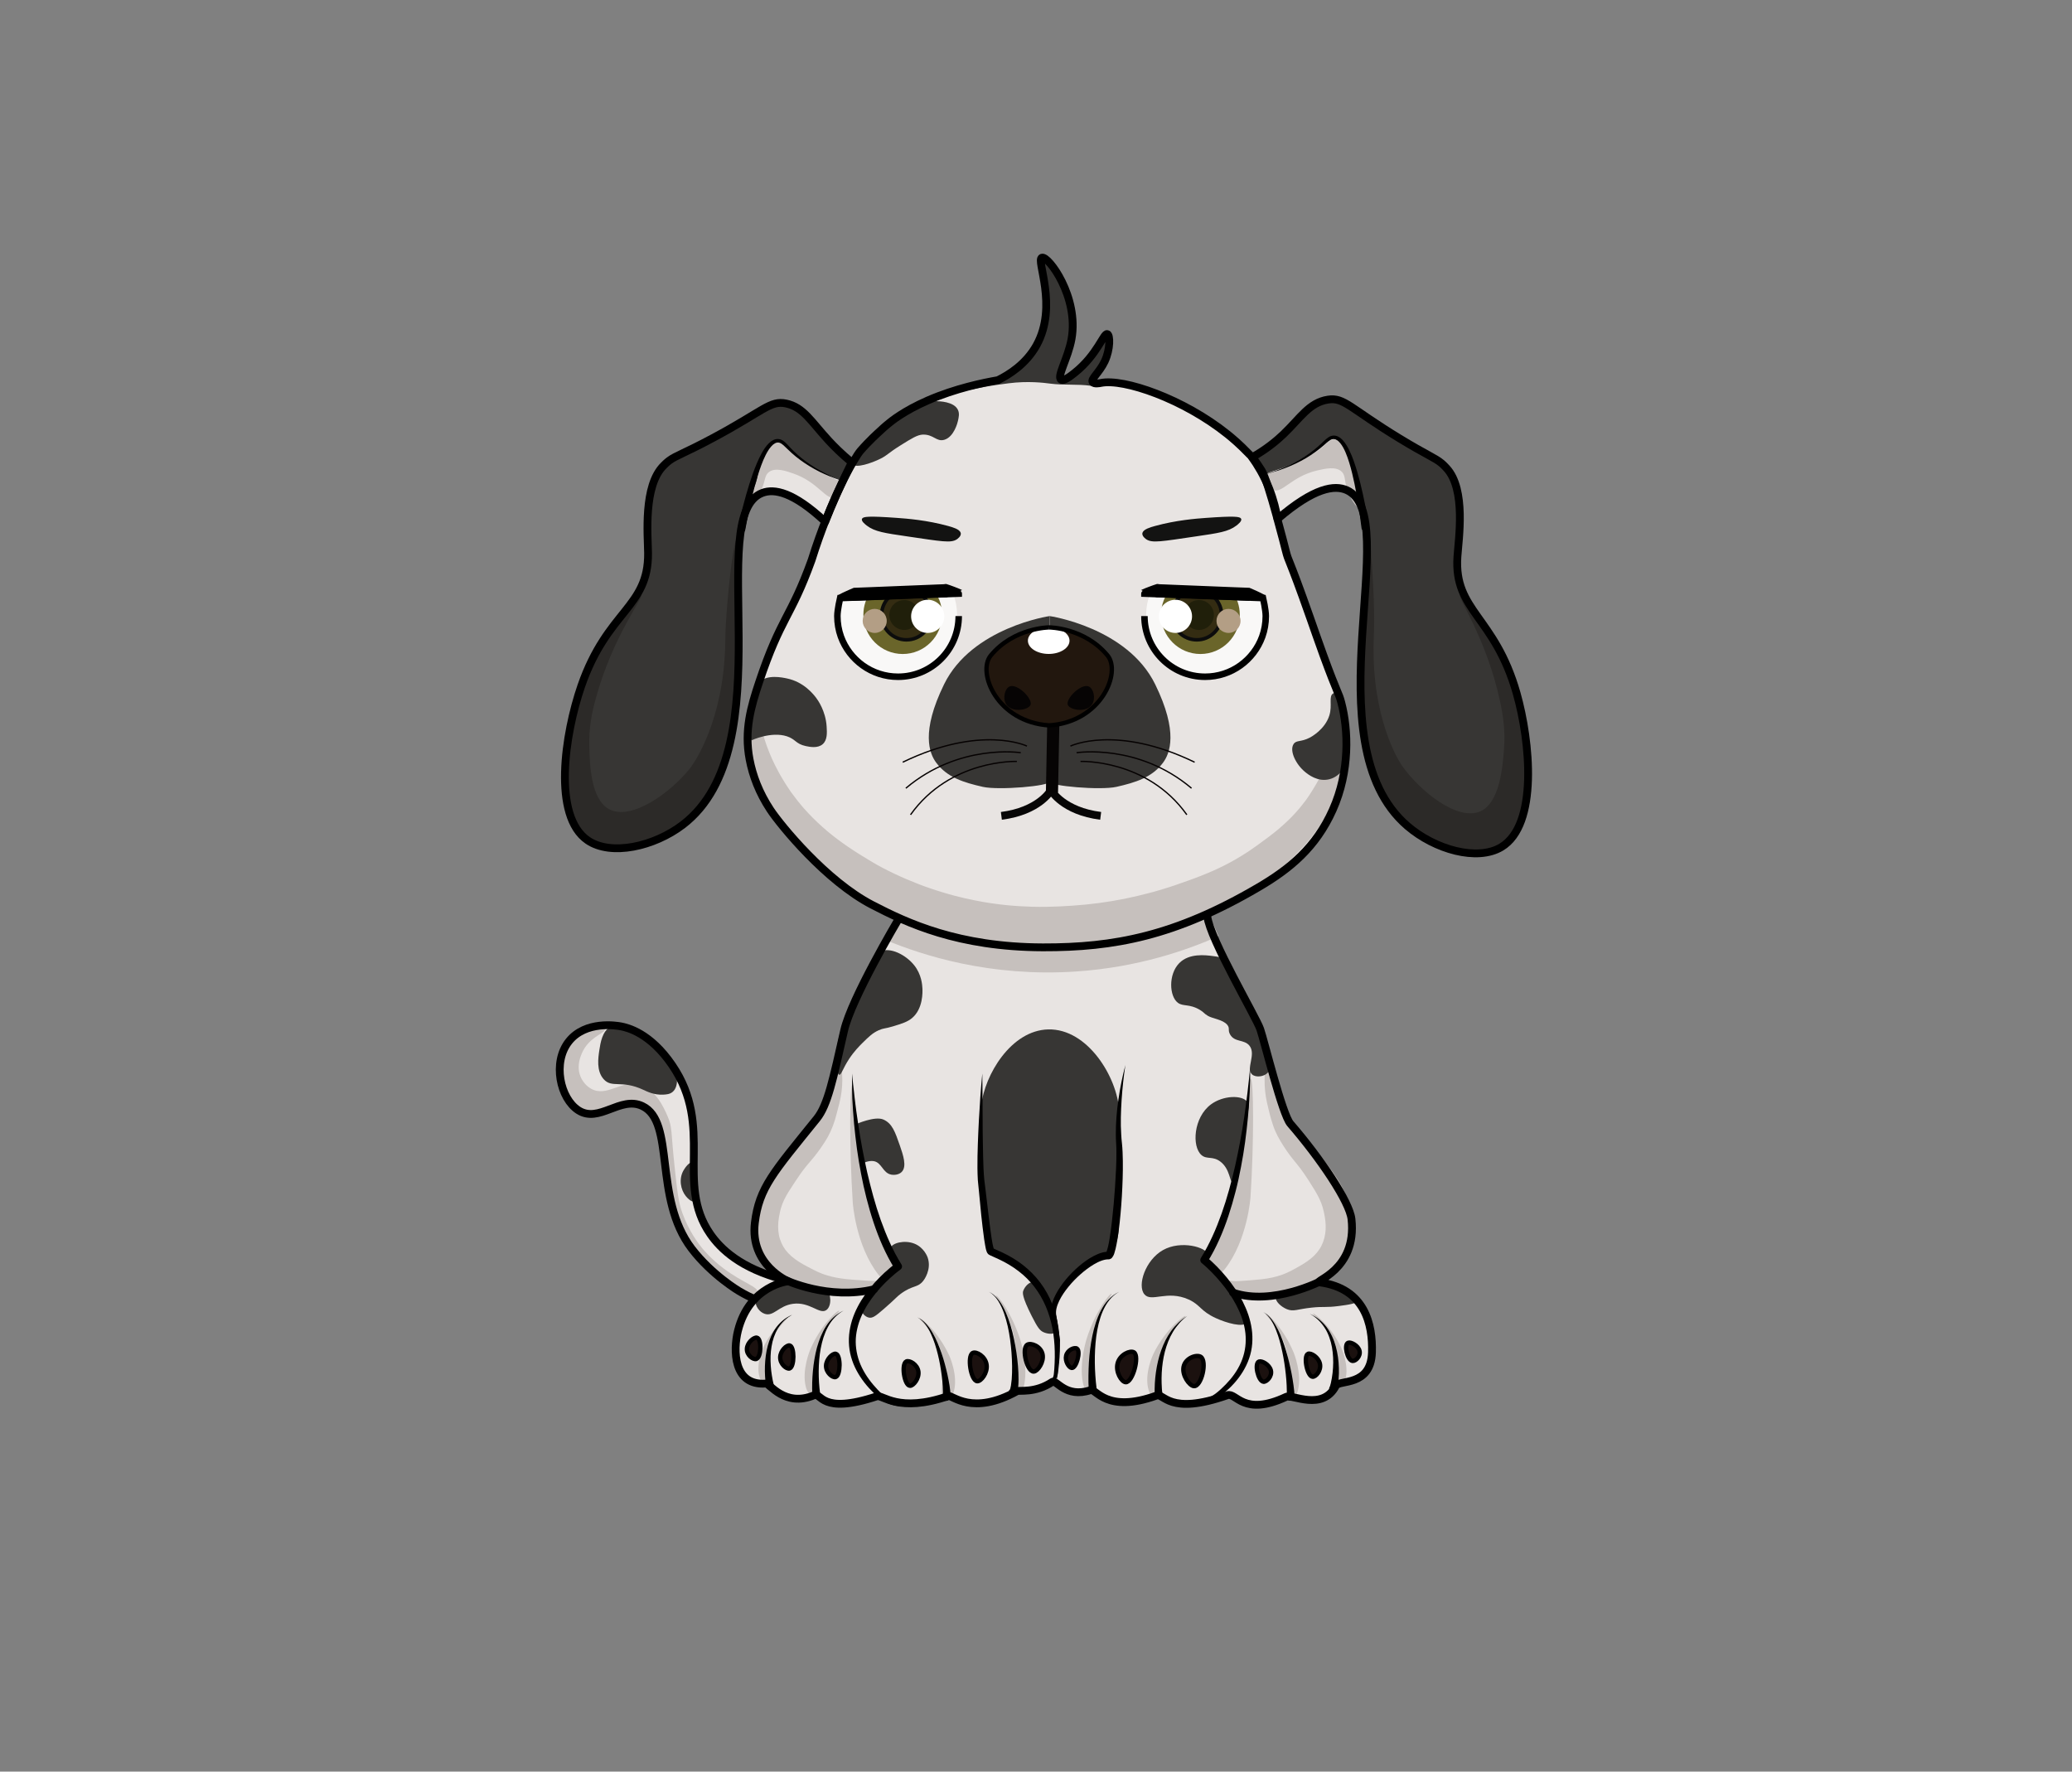 <?xml version="1.0" encoding="utf-8"?>
<!-- Generator: Adobe Illustrator 21.0.0, SVG Export Plug-In . SVG Version: 6.00 Build 0)  -->

		<svg id="sppoty-total" xmlns="http://www.w3.org/2000/svg" xmlns:xlink="http://www.w3.org/1999/xlink" x="0px" y="0px" viewBox="0 0 3186.3 2724.3" enable-background="new 0 0 3186.3 2724.3" xml:space="preserve"><rect x="0" y="0" width="3186.3" height="2724.3" fill="#808080" stroke="none"/><g id="color_x5F_02">
	<path fill="#E8E4E2" d="M1534.6,584.6c-21.9,3.8-65,12.5-107.9,31.2c-37.6,16.4-56.8,32.7-58.6,34.1c-7.3,5.8-13,11.1-17,14.9
		c0,0,0,0,0,0c0,0-14.7,13.1-28,28.5c-9.3,10.8-45.5,73.7-75,168c-32.4,89.6-47,86.8-80.8,187.9c-12.3,36.9-23.2,73.9-14.6,118.6
		c4.7,24.6,14.4,51,32,77.6c16,24.1,85.6,109.4,156.7,146.2c53.3,27.6,131.7,64.8,262.3,65.2c109.3,0.3,203.3-17.3,331-92.1
		c49.1-28.7,88.9-61.6,114.8-119.4c26.6-59.5,24.2-122.9,13.1-165c-4.1-15.6-5.1-11.3-27.5-72.6c-8.4-23.1-12.3-34.7-20.5-57.9
		c-34.6-98.3-32.5-83.5-37.5-103.5c0,0-26.9-107-37-122.9c-2.9-4.5-5.9-9-5.9-9c0,0,0,0,0,0c-4.1-6.3-9-12.1-14.7-17.5
		c-12.9-13.4-24.3-23.1-31.8-29.1c-67.9-54.5-159.8-86.2-194.9-78.9c-1.9,0.4-10.5,2.1-12.6-1.4c-3-4.9,10.4-14.5,18.6-31.8
		c8.9-19,8.3-40.7,4-42c-5.6-1.8-15.3,31.8-50,59.5c-6.9,5.5-16.9,13.3-21.1,10.5c-6.9-4.7,10.7-32.6,16.1-62.5
		c11.6-64.4-35.7-128.1-45.5-125c-9.8,3.1,25.2,74.1-8.3,134.7C1577.6,560.3,1551.2,576.4,1534.6,584.6z"></path>
	<path fill="#E8E4E2" d="M1380.9,1414.8c0,0-71.7,120.8-82.8,169.9c-17.1,75.1-25.1,114.6-42.1,135.6
		c-66.8,82.8-88.6,106-95.2,160.1c-7.8,64.9,51.3,89.9,51.3,89.9s-59.7,5.9-77.3,76.1c-7.4,29.7-7.4,85,43.1,81.2
		c5.4-0.4,28.9,36.8,74,18c11.6-4.8,9.6,30.5,96.6,1.6c8.7-2.9,33.1,26.1,109.8-0.4c6-2.1,36.5,31,105.7-7.5
		c3.3-1.8,28.1,3.3,54.1-14.2c6.4-4.3,20.2,25.5,59.1,12.6c8.2-2.7,24,36.3,101.2,8.4c11.8-4.3,18.7,31.2,109.1-0.6
		c13.4-4.7,24.5,33.5,90.4,2.5c9.1-4.3,55.8,22.6,76.4-17c5-9.6,53.8,1.7,55.5-51.3c1.3-42.7-10.6-98.5-80.3-107.7
		c-11.9-1.6,57.7-17.8,48.8-97.3c-3-26.8-47.4-92.8-94-146.7c-12.5-14.4-39.9-126.6-46.3-145.3c-6.4-18.7-77.5-138.9-81.4-173.5"></path>
	<path fill="#E8E4E2" d="M1310.3,1650.8c0,0,5,191.9,70.8,296.8c0,0-138.9,97.6-26.2,199.7c32.3,29.3,103.5-0.3,103.5-0.3"></path>
	<path fill="#E8E4E2" d="M1922.5,1640.8c0,0-5,191.9-70.8,296.8c0,0,138.7,112.1,23.2,205.8c-39.2,31.8-96.2,2.8-96.2,2.8"></path>
	<path fill="#E8E4E2" d="M1510.6,1650.8c0,0-5.8,131-1.7,166.8c3.6,31.8,10,101,14.5,106.5c4.5,5.6,119.9,31.2,99.8,188.5
		c-3.8,29.8-58.6,30.1-61.9,25.1"></path>
	<path fill="#E8E4E2" d="M1730.6,1637.8c0,0-14.6,66-9.8,120.1c3.9,44.1-6.8,173.1-16.7,172.9c-29.8-0.6-92.2,61.6-83.4,93.6
		l6.6,37.2l-1.7,61.5"></path>
	<path fill="#E8E4E2" d="M1556.9,2141.4c9.6-7.6,4.4-135.3-36.3-154.8"></path>
	<path fill="#E8E4E2" d="M1455.3,2148c3.1-4.4-8.7-105.8-44.6-122.4"></path>
	<path fill="#E8E4E2" d="M1984.3,2148c2.9-4.6-8.1-112.6-41.6-130.2"></path>
	<path fill="#E8E4E2" d="M2050,2135.5c2.9-4.3,19-88.1-35.9-115.5"></path>
	<path fill="#E8E4E2" d="M1781.7,2143.9c0,0-8.9-84.2,44.1-120.5"></path>
	<path fill="#E8E4E2" d="M1680.1,2135.5c0,0-12.6-122.7,40.7-148.9"></path>
	<path fill="#E8E4E2" d="M1255.2,2143.9c0,0-11.2-102.3,42.1-128.5"></path>
	<path fill="#E8E4E2" d="M1184,2131.1c0,0-19.1-83.1,34.2-109.3"></path>
	<path fill="#E8E4E2" d="M1208.5,1968.6c0,0,65.3,31,135.6,14"></path>
	<path fill="#E8E4E2" d="M2032.1,1969.6c0,0-74.7,39-135.9,18.2"></path>
	<path fill="#E8E4E2" d="M1314,714.3c-18.2-14.3-31.3-27.6-39.8-36.9c-26-28.6-38-51.1-65.4-56.9c-24.5-5.2-34.6,11.4-112.6,53.1
		c-43.5,23.3-56.3,26.7-67.1,34.7c-4.1,3.1-7,6.1-8.2,7.3c-32,31.1-24.6,107.6-24.3,135c0.8,83.9-62.5,87.8-102.8,204.5
		c-25.2,73.1-44.7,199.8,10,237.2c35.8,24.5,102,9.7,146.2-24c157-120,31.4-476.5,122.5-510.4c18-6.7,47.1-1.8,96.5,44.3
		c6.9-13.7,13.9-27.3,20.9-40.9C1297.9,745.6,1305.9,730,1314,714.3z"></path>
	<path fill="#E8E4E2" d="M1925.4,703.3c22.9-12.9,38.5-26.3,48.4-35.7c26-24.9,39.6-48.7,68.5-53.1c24.7-3.8,33.9,13.4,109.4,59.4
		c42.1,25.7,54.7,29.8,65.1,38.5c3.9,3.3,6.6,6.5,7.8,7.7c30.2,32.8,18.4,108.8,16.6,136.1c-5.5,83.7,57.4,91.2,91.1,210
		c21.1,74.4,33.3,202-23.4,236.3c-37.2,22.5-102.4,4-144.6-32.3c-150.1-128.9-4.3-477.1-93.3-516.5c-18.5-8.2-49.8-4.3-106.4,44.4
		c-2.1-13-5.9-29-12.8-46.6C1943.6,731.2,1933.8,715.1,1925.4,703.3z"></path>
	<path fill="#E8E4E2" d="M1205.7,1967.9c-66.9-17.3-97.7-47.5-113.4-70.2c-54.7-78.8,6.7-164-58.7-259.8
		c-33.7-49.4-68.4-57.6-78.8-59.6c-6.2-1.2-54.3-9.3-80,23.1c-25.7,32.4-13.4,87.8,14.5,105.9c31.8,20.6,64.5-22.4,98.4-6.5
		c51.6,24.2,16.3,141.2,76,219.4c31.2,40.8,73,65.3,73,65.3c9.5,5.6,17.8,9.6,23.8,12.2"></path>
	<g>
		<g>
			<path fill="#C6C0BD" d="M1291.1,1625.7c2.9,11.3,4.2,23.2,4.2,35.1c0,12-1.6,24.1-4.6,36l-2.2,8.5l-2.2,8.4
				c-0.7,2.9-1.5,5.7-2.4,8.6c-0.9,2.9-1.9,5.9-3,8.8c-2.2,5.9-4.9,11.8-8,17.4c-0.8,1.4-1.6,2.8-2.4,4.1c-0.8,1.3-1.7,2.8-2.5,4
				c-1.6,2.5-3.3,5-5,7.5c-3.4,5-7.1,10-11,14.8c-3.9,4.8-7.8,9.2-11.2,13.3c-3.4,4.1-6.5,8.2-9.6,12.5c-1.5,2.2-3,4.4-4.5,6.6
				l-2.3,3.4l-2.4,3.6c-6.3,9.4-12.2,18.4-16.2,26.8c-2,4.2-3.6,8.4-4.9,12.9c-0.3,1.1-0.6,2.2-0.9,3.3l-0.4,1.7l-0.4,2
				c-0.6,2.6-1,5-1.4,7.3c-0.8,4.7-1.2,9.3-1.2,13.8c0,4.5,0.4,8.8,1.2,13c0.8,4.2,2.1,8.2,3.8,12.1c1.7,3.9,3.8,7.5,6.3,10.9
				c1.3,1.7,2.7,3.3,4.2,4.9c1.5,1.6,3.1,3.2,4.8,4.7c3.5,3,7.3,5.9,11.6,8.6c4.2,2.7,8.8,5.3,13.7,7.8c2.4,1.3,4.9,2.6,7.5,3.9
				c2.3,1.1,4.6,2.4,6.9,3.4c2.3,1.1,4.7,2,7,3c2.4,0.9,4.8,1.8,7.2,2.5c4.9,1.6,9.9,2.8,15.1,3.8c5.2,1,10.5,1.7,16,2.3
				c5.5,0.6,11.1,1,16.8,1.4l17,1.2c5.4,0.3,10.7,0.3,15.8-0.5c5-0.8,9.9-2.5,14.4-5.5c4.5-3,8.4-7.1,11.6-12
				c-1.1,5.8-3.5,11.4-7.4,16.4c-1.9,2.5-4.2,4.7-6.8,6.7c-2.5,2-5.4,3.6-8.3,5c-5.9,2.8-12.1,4.3-18.1,5.5c-1.5,0.3-3,0.6-4.5,0.8
				l-4.3,0.7l-8.6,1.3c-5.8,0.8-11.7,1.5-17.7,2.1c-3,0.3-6,0.5-9.1,0.6c-1.5,0.1-3.1,0.1-4.6,0.1c-1.6,0-3.1,0-4.7,0
				c-6.2-0.1-12.6-0.6-19-1.6c-3.2-0.5-6.3-1.2-9.5-1.8c-3.1-0.8-6.3-1.5-9.3-2.5c-3.1-0.9-6.1-2-9.1-3.1c-2.8-1-5.5-2-8.3-3.1
				c-5.6-2.2-11.4-4.7-17.1-7.6c-5.8-3-11.5-6.4-17.1-10.5c-5.6-4.1-10.9-8.9-15.6-14.4c-4.7-5.5-8.8-11.7-12-18.2
				c-3.3-6.5-5.7-13.4-7.3-20.4c-1.6-7-2.4-14.2-2.5-21.2c-0.1-7,0.5-13.9,1.6-20.5c0.5-3.3,1.2-6.6,1.9-9.6l0.5-2.2l0.6-2.5
				c0.4-1.7,0.9-3.3,1.4-5c2-6.6,4.6-13.1,7.7-19.2c3.1-6,6.5-11.6,10.1-16.7c3.5-5.1,7-10,10.6-14.6l2.6-3.5l2.7-3.5
				c1.8-2.4,3.8-4.8,5.8-7.2c4-4.8,8.3-9.5,12.6-13.8c4.3-4.4,8.5-8.1,12.2-11.9c3.8-3.7,7.4-7.6,11.1-11.7c1.8-2,3.6-4.1,5.4-6.2
				l2.5-3c0.8-1,1.6-2,2.4-3c3.2-4,6-8.2,8.7-12.7c1.3-2.3,2.6-4.6,3.9-7c1.3-2.4,2.5-4.9,3.8-7.4l7.7-15.4
				c4.9-9.7,8.8-20.1,11.9-30.8C1287.5,1648.5,1289.7,1637.3,1291.1,1625.7z"></path>
		</g>
		<g>
			<path fill="#C6C0BD" d="M1948.9,1625.7c1.5,11.4,3.7,22.4,6.6,33c3,10.6,6.7,20.8,11.3,30.5l3.6,7.5l3.7,7.7l3.6,7.4
				c1.2,2.4,2.4,4.8,3.7,7c2.5,4.5,5.2,8.7,8.1,12.8c1.5,2,3,4,4.6,6l0.6,0.7l0.6,0.8l1.3,1.6c0.9,1,1.7,2.1,2.6,3.1
				c3.5,4.1,7,8,10.6,11.8c1.8,1.9,3.7,3.8,5.6,5.7c1.9,2,4,3.9,6,6.1c4.1,4.3,8.4,8.9,12.2,13.7c1,1.2,1.9,2.4,2.8,3.6
				c0.9,1.2,1.9,2.4,2.8,3.6l2.7,3.6l2.5,3.4c3.4,4.6,6.7,9.3,10.1,14.4c3.4,5,6.7,10.4,9.7,16.3c3,5.9,5.6,12.2,7.7,18.6
				c1,3.2,1.9,6.5,2.6,9.7c0.2,0.9,0.3,1.5,0.5,2.2l0.5,2.2c0.3,1.5,0.6,3.1,0.9,4.7c1.1,6.4,1.8,13,2,19.8
				c0.1,6.8-0.4,13.7-1.6,20.6c-2.5,13.8-8,27.3-16.5,38.8c-4.3,5.7-9.2,10.9-14.4,15.4c-5.2,4.5-10.9,8.2-16.5,11.4
				c-5.6,3.2-11.3,5.9-16.8,8.2c-5.6,2.4-10.6,4.3-16.8,6.5c-6,2-12.2,3.7-18.4,4.9c-6.3,1.1-12.6,1.8-18.8,2
				c-6.2,0.2-12.3,0-18.2-0.5c-5.9-0.5-11.7-1.2-17.4-2.1l-8.5-1.3l-4.2-0.7c-1.4-0.2-2.9-0.5-4.4-0.8c-5.9-1.2-12.1-2.7-17.8-5.5
				c-2.9-1.4-5.7-3.1-8.1-5.1c-2.5-2-4.7-4.3-6.5-6.8c-3.6-5-5.9-10.6-6.8-16.3c3.1,4.9,6.8,9,11.2,12c4.3,3,9,4.8,13.9,5.6
				c4.9,0.8,10,0.8,15.4,0.4l8.3-0.6l8.4-0.6c11.1-0.9,21.9-1.8,31.9-4c5-1.1,9.8-2.4,14.5-4c4.7-1.6,9.2-3.6,13.7-5.8l6.8-3.6
				l3.6-2c1.2-0.7,2.3-1.3,3.5-2c4.6-2.6,8.9-5.2,12.8-8c3.9-2.8,7.5-5.7,10.6-8.8c3.1-3.1,5.7-6.4,8-9.9c2.3-3.4,4-7.2,5.5-11.1
				c1.4-3.9,2.5-8,3.1-12.3c1.3-8.5,0.9-17.5-0.8-26.9c-0.2-1.2-0.4-2.4-0.7-3.6l-0.4-1.9c-0.1-0.6-0.3-1.4-0.4-1.9
				c-0.5-2.3-1.1-4.5-1.7-6.6c-1.3-4.3-2.9-8.5-4.9-12.7c-4-8.5-9.7-17.4-15.7-26.9l-2.3-3.5l-2.2-3.3c-0.7-1.1-1.4-2.2-2.2-3.3
				c-0.7-1.1-1.4-2.2-2.2-3.2c-3-4.3-5.9-8.3-9.3-12.4l-5.3-6.5c-1.8-2.3-3.7-4.6-5.5-7c-3.6-4.8-7.1-9.8-10.3-14.8
				c-1.6-2.5-3.1-4.9-4.7-7.6c-1.6-2.7-3.1-5.4-4.6-8.2c-2.9-5.6-5.4-11.4-7.3-17.3c-2-5.8-3.6-11.6-5-17.1l-2-8.3l-1-4.1
				c-0.3-1.4-0.7-2.9-1-4.4c-1.3-5.9-2.3-11.8-2.9-17.7c-0.6-5.9-0.9-11.8-0.8-17.7C1944.6,1648.4,1946,1636.8,1948.9,1625.7z"></path>
		</g>
		<g>
			<path fill="#C6C0BD" d="M1173.8,1025.4c-3.5,14-5.8,28-6.6,42c-0.4,7-0.5,14-0.2,20.9l0.1,2.6l0.2,2.6c0.1,1.7,0.2,3.4,0.4,5.1
				c0.3,3.4,0.8,6.7,1.3,10.1c1.1,6.7,2.6,13.4,4.4,20c0.9,3.3,1.8,6.6,2.9,9.8c0.5,1.6,1,3.2,1.6,4.9l1.7,4.8
				c4.6,12.8,10.3,25.2,16.7,37.1l2.4,4.4l1.2,2.2l1.3,2.2l5.2,8.7c1.7,2.9,3.7,5.6,5.5,8.5l2.8,4.2c0.9,1.4,1.8,2.8,2.9,4.1
				c4.1,5.3,7.9,10.8,12.3,15.9l3.2,3.9l1.6,1.9l1.7,1.9l6.7,7.4c9.2,9.7,18.9,18.9,29.1,27.5c10.2,8.6,21,16.6,32.1,24.2
				c11.1,7.6,22.6,14.7,34.7,21.9l4.4,2.6l4.3,2.5c2.9,1.6,5.8,3.2,8.7,4.8c5.9,3.1,11.9,6.1,18,9c12.1,5.8,24.5,11.1,37.1,16
				l9.4,3.6l9.5,3.3c3.2,1.1,6.4,2.1,9.6,3.2c3.2,1.1,6.4,2,9.6,3c6.4,2,12.9,3.7,19.4,5.5l9.8,2.4l4.9,1.2l4.9,1l9.8,2.1l9.9,1.9
				c3.3,0.7,6.6,1.2,9.9,1.7l5,0.8c1.6,0.3,3.3,0.5,5,0.7c13.2,1.9,26.6,3.2,39.9,4c13.4,0.8,26.7,1.2,40.2,1
				c13.5-0.2,26.9-0.8,40.9-1.8c13.5-0.9,26.9-2.2,40.3-4c26.8-3.5,53.3-8.9,79.4-15.9l4.9-1.3c1.6-0.4,3.2-0.9,4.9-1.4
				c3.2-1,6.5-1.9,9.7-2.9c3.2-1,6.5-2,9.7-3l9.6-3.2c13.4-4.7,26.4-9.1,38.9-14.1c12.5-4.9,24.7-10.2,36.5-16.2
				c11.8-6,23.3-12.6,34.4-19.9c2.8-1.8,5.6-3.6,8.3-5.6l4.1-2.9l2.1-1.4l2.2-1.6c5.8-4.2,11.3-8.2,16.7-12.3
				c5.4-4.1,10.7-8.2,15.7-12.5c5.1-4.3,9.9-8.7,14.7-13.3l3.5-3.5l1.7-1.7l1.7-1.8l3.4-3.6c1.1-1.2,2.2-2.5,3.3-3.7
				c1.1-1.2,2.2-2.5,3.2-3.7l3.1-3.8c2.1-2.5,4-5.2,6.1-7.8l1.5-2l1.4-2l2.8-4.1c1-1.3,1.8-2.8,2.7-4.2l2.7-4.2
				c3.7-5.9,7-11.6,10.2-17.5c6.3-11.8,11.4-24.1,15.5-36.9c4-12.9,6.7-26.2,8.4-39.9c3.1-27.3,1-55.7-5.7-83.7
				c13.7,25.3,22.2,54.2,24.4,84l0.4,5.6c0.1,1.9,0.1,3.7,0.2,5.6c0,1.9,0.1,3.8,0.1,5.6l-0.1,5.6c-0.2,7.5-0.8,15.1-1.9,22.6
				c-2.1,15.1-5.8,30-10.9,44.5c-2.6,7.2-5.5,14.3-8.5,21.1l-2.4,5.2c-0.8,1.7-1.6,3.5-2.5,5.2l-2.6,5.1l-1.3,2.6l-1.4,2.5
				c-7.5,13.5-16.3,26.4-26.1,38.4c-9.8,12-20.6,23.1-31.6,33.3c-5.5,5.1-11.1,10-16.5,14.8l-2,1.8l-2.2,1.8l-4.4,3.7
				c-2.9,2.5-5.9,4.8-8.9,7.2c-12,9.5-24.7,18.2-37.8,26.2c-3.3,2-6.6,3.9-9.9,5.8c-3.4,1.8-6.7,3.7-10.1,5.5
				c-3.4,1.8-6.8,3.6-10.2,5.2c-1.7,0.8-3.4,1.7-5.1,2.5l-5.1,2.4c-13.7,6.4-27.4,12.1-40.8,17.5c-13.9,5.6-28.1,10.6-42.5,15.2
				c-28.7,9.1-58.2,15.8-88,20.4c-14.9,2.3-29.9,3.9-44.9,5.1c-14.6,1.1-29.6,1.9-44.8,2.1c-15.1,0.2-30.3-0.3-45.5-1.4
				c-1.9-0.1-3.8-0.2-5.7-0.4l-5.7-0.5c-3.8-0.4-7.6-0.7-11.3-1.2c-3.8-0.5-7.6-0.9-11.3-1.4l-11.3-1.7c-1.9-0.3-3.8-0.6-5.6-0.9
				l-5.6-1c-3.7-0.7-7.5-1.3-11.2-2.2l-11.1-2.4l-11.1-2.7l-5.5-1.4l-5.5-1.5l-11-3.1c-7.2-2.2-14.5-4.5-21.6-7.1
				c-3.6-1.2-7.2-2.5-10.7-3.8c-3.5-1.4-7.1-2.6-10.6-4l-10.5-4.3l-10.4-4.5c-13.8-6.2-27.3-13-40.6-20.3
				c-6.6-3.7-13.1-7.6-19.6-11.6c-3.2-2-6.5-4.1-9.7-6.2c-1.6-1-3.2-2.1-4.8-3.2l-4.6-3.2c-3-2.1-6-4.2-9-6.4l-4.5-3.3l-4.5-3.3
				c-3-2.2-6-4.5-8.9-6.8c-3-2.3-5.9-4.7-8.8-7.1c-11.7-9.6-22.9-19.9-33.6-30.8c-10.6-11-20.5-22.6-29.7-34.8l-6.7-9.3l-1.7-2.3
				l-1.6-2.4l-3.1-4.8c-4.2-6.3-7.9-13-11.6-19.6c-1-1.6-1.8-3.4-2.6-5.1l-2.5-5.1c-1.7-3.4-3.5-6.7-4.9-10.3l-4.5-10.4l-1.1-2.6
				l-1-2.7l-2-5.3c-5.1-14.2-9.3-28.8-11.9-43.6c-1.4-7.4-2.4-14.9-3.1-22.4c-0.7-7.5-0.9-15-0.7-22.6c0.1-3.8,0.3-7.6,0.6-11.3
				c0.2-1.9,0.4-3.8,0.6-5.6l0.4-2.8l0.4-2.8c1.2-7.3,2.8-14.6,4.7-21.7C1161.3,1051.6,1166.8,1038,1173.8,1025.4z"></path>
		</g>
		<path fill="none" stroke="#C6C0BD" stroke-width="66.905" stroke-miterlimit="10" d="M1375.2,1414.8
			c52.4,21.7,151.7,54.4,278,45.7c90-6.1,161.2-31.1,207.2-51.5"></path>
		<path fill="#C6C0BD" d="M916.2,1578.3c-22.8,0-38.8,19.8-41.4,23.3c-10.2,13.6-12.5,27.4-13.4,33.1c-2.5,16.6,1.1,29.5,2.9,35.5
			c2,6.7,5.2,17.5,14.4,27.8c3.7,4.2,8.7,9.7,17.2,12.9c7.6,2.8,14.2,2.3,18.7,1.9c5-0.4,11.4-2.7,23.9-7.1
			c16.6-5.8,20.1-7.1,26.4-7.9c11-1.3,16.3,0.6,17.9,1.3c5.9,2.4,9.6,6.4,13,10.6c14.5,18.1,20.1,35.9,20.1,35.9
			c4.4,13.7,5,23.3,6.6,43.2c2.9,36.5,4.4,54.7,5.3,58.9c6.2,30.2,20.8,51.1,31.6,66.5c17.6,25.3,35.9,40.4,47.2,49.7
			c24.9,20.6,34.3,20.4,42.6,28.4c0.6,0.6,2.8,2.8,5.9,2.9c4.3,0.2,9.5-4,10.1-7.6c1.5-8.6-22.5-14.7-51.5-36.3
			c-19.2-14.3-30.9-28.2-34-32c-5.3-6.5-20.2-25.5-30.5-54.3c-6.1-16.9-8.1-35.8-12-72.7c-5.6-52.2-3-58.4-10.7-76
			c-5.7-13.1-18.1-41.1-42.7-48c-28.8-8.1-50.3,19.4-74.7,6c-10.7-5.9-15.3-16.1-16.5-19c-8.5-20.9,5.6-42.5,7-44.5
			c12.3-18.3,32.2-22.8,30.5-28.5C929,1578.3,918.3,1578.3,916.2,1578.3z"></path>
		<path fill="#C6C0BD" d="M1133.1,829.3c1.8,0.1,1.9,11.4,2.8,146c0.2,36,0.3,70-4.6,114.9c-3.6,32.6-7.7,51-12.4,67.2
			c-6.7,22.6-13.5,45.8-31.8,71.5c-23,32.3-50,48.6-58,53.1c-10.8,6.2-25,12.8-42.4,17.3c-15.9,4.1-32.3,8.4-52.8,4.2
			c-7.7-1.6-25-5.1-39.6-19.2c-14.1-13.8-18-30.1-21.9-47.7c-3.5-15.6-5-32.4-3-61c3.4-48.9,13.9-85.7,16.5-94.7
			c5.5-18.6,15.2-50.9,37-88.4c26.1-44.8,59.6-80.6,63.3-78c4.6,3.2-43.7,62.9-70.2,160.3c-5.7,20.9-10.6,44.2-9.8,73.1
			c0.7,26.8,2.1,81.3,30.6,96.5c33.8,18.1,94.4-24.9,124.9-63.7c0,0,44.7-56.8,52.5-167.2c0.5-6.9,0.8-13.6,0.8-13.6
			c0.6-15.7-0.1-23.6,2.2-55.4C1120.8,893.2,1128.8,829,1133.1,829.3z"></path>
		<path fill="#C6C0BD" d="M2103.1,822.6c-1.8,0-2.5,11.3-10.6,145.6c-2.2,35.9-4.1,69.9-1.5,115c1.9,32.8,4.9,51.4,8.8,67.7
			c5.5,23,11,46.5,27.9,73.1c21.2,33.5,47.3,51.2,55,56.2c10.4,6.7,24.3,14.1,41.4,19.5c15.7,5,31.8,10.1,52.5,7
			c7.8-1.2,25.3-3.7,40.6-17.1c14.8-13,19.6-29.1,24.5-46.5c4.3-15.3,6.7-32.1,6.3-60.8c-0.8-49.1-9.2-86.3-11.4-95.4
			c-4.5-18.9-12.4-51.6-32.2-90.3c-23.6-46.2-55.2-83.7-59-81.3c-4.8,3,40.3,65.2,61.5,163.8c4.5,21.2,8.2,44.8,5.9,73.5
			c-2.1,26.7-6.4,81-35.8,94.8c-34.8,16.2-92.9-30-121.3-70.3c0,0-41.6-59.1-43.4-169.8c-0.1-6.9-0.1-13.6-0.1-13.6
			c0.2-15.7,1.4-23.5,0.8-55.4C2111.9,887.1,2107.4,822.6,2103.1,822.6z"></path>
		<path fill="#C6C0BD" d="M1153.5,756.9c12.3-48.5,19-60,27.4-69c8.9-9.5,13.9-10.1,15.4-10.2c10.2-0.7,13.5,10.3,30,23.8
			c5.1,4.2,18.9,12.4,46.6,28.8c5.7,3.4,10.4,6.1,13.5,7.9c3.9-0.8,8.1-1,10,1.3c4.1,4.9-2.1,21.9-12,25.4
			c-14.5,5-25.5-23.2-64.3-36.7c-11.5-4-28.3-9.9-38-2c-7.8,6.3-4.2,16.1-15.1,34.1c-5.4,9-13.7,18.9-16.4,17.6
			C1148.8,777.1,1150,770.9,1153.5,756.9z"></path>
		<path fill="#C6C0BD" d="M2088.6,758.8c-7.2-49.5-12.7-61.7-20.1-71.5c-7.8-10.4-12.8-11.5-14.2-11.7c-10.1-1.7-14.5,8.8-32.3,20.6
			c-5.5,3.6-20.1,10.4-49.4,23.8c-6,2.8-11,5-14.2,6.5c-3.8-1.2-8-1.8-10.1,0.3c-4.6,4.5-0.2,22,9.3,26.5
			c13.9,6.5,27.8-20.4,67.8-29.8c11.9-2.8,29.2-6.9,38,2c7.1,7.1,2.6,16.4,11.5,35.5c4.4,9.5,11.6,20.3,14.5,19.2
			C2091.3,779.3,2090.7,773,2088.6,758.8z"></path>
		<path fill="#C6C0BD" d="M1506.5,1739c-2.2,0.2,0.3,24.9,0.7,58.2c0,0,1.2,112.2,16.7,127.6c1.7,1.7,3.6,3,3.6,3
			c3.8,2.4,7.5,2.6,21.3,11c15.2,9.3,35.3,21.7,48.3,43.2c10.7,17.7,9.3,29.7,15.4,30.4c8.9,0.9,8.6-25.4,32.8-47.5
			c9.8-8.9,27.9-25.5,47.9-30.9c2.6-0.7,9.3-2.3,13.8-8.1c5-6.6,4.2-15,4-17.9c-2.2-28.3,13-46.9,11.8-119.6c0-3-0.6-39.6-3.8-39.7
			c-5.1-0.2,5.9,94.7-47.9,145.4c-6.3,5.9-28.3,26.7-57.2,25c-8.3-0.5-23.9-3.2-43-19.8C1510,1846.6,1511,1738.5,1506.5,1739z"></path>
		<path fill="#C6C0BD" d="M1311.1,1667.2c-4.7-0.1-5.2,98.7,0.3,182.4c0,0,4.4,66.1,39.7,110.9c1.6,2,5.2,6.1,10.5,6.7
			c10.3,1.1,22.4-12.1,20.9-21.8c-1-6.4-7.8-10.1-9-10.8c-12.5-7.6-30.6-57-57.2-204.2C1314.7,1678.6,1312.7,1667.2,1311.1,1667.2z"></path>
		<path fill="#C6C0BD" d="M1923.3,1658.6c4.7-0.1,5.2,98.7-0.3,182.4c0,0-4.4,66.1-39.7,110.9c-1.6,2-5.2,6.1-10.5,6.7
			c-10.3,1.1-22.4-12.1-20.9-21.8c1-6.4,7.8-10.1,9-10.8c12.5-7.6,30.6-57,57.2-204.2C1919.7,1670,1921.7,1658.6,1923.3,1658.6z"></path>
		<path fill="#C6C0BD" d="M1823,2023.8c-2.1-1.7-31.3,21.2-49.2,57.9c0,0-15,30.7-7.5,55.8c0.7,2.4,2.5,8.4,7.5,10.3
			c3.3,1.2,6.9,0.4,8.6-0.5c9.3-4.8,0.3-29.7,1.2-51.5C1785.3,2052.9,1825.3,2025.7,1823,2023.8z"></path>
		<path fill="#C6C0BD" d="M1212.1,2025.2c-1.6-1.4-24.4,17.2-38.3,46.8c0,0-11.7,24.8-5.9,45.2c0.6,2,2,6.8,5.9,8.4
			c2.5,1,5.4,0.3,6.7-0.4c7.3-3.9,0.2-24.1,0.9-41.7C1182.8,2048.8,1214,2026.8,1212.1,2025.2z"></path>
		<path fill="#C6C0BD" d="M1290.3,2015.7c-1.9-1.8-28.2,21.9-44.3,59.6c0,0-13.5,31.6-6.8,57.5c0.7,2.5,2.3,8.7,6.8,10.7
			c2.9,1.3,6.2,0.4,7.7-0.5c8.4-5,0.3-30.6,1.1-53.1C1256.4,2045.8,1292.4,2017.7,1290.3,2015.7z"></path>
		<path fill="#C6C0BD" d="M1414.6,2027.8c1.9-1.7,28.8,20.9,45.3,57.1c0,0,13.8,30.2,6.9,55c-0.7,2.4-2.3,8.3-6.9,10.2
			c-3,1.2-6.3,0.4-7.9-0.5c-8.6-4.8-0.3-29.3-1.1-50.8C1449.2,2056.6,1412.4,2029.8,1414.6,2027.8z"></path>
		<path fill="#C6C0BD" d="M1531.5,1992.4c1.6-2.1,24.1,25.4,37.9,69.2c0,0,11.5,36.7,5.8,66.8c-0.6,2.9-1.9,10.1-5.8,12.4
			c-2.5,1.5-5.3,0.5-6.6-0.6c-7.2-5.8-0.2-35.6-0.9-61.6C1560.5,2027.2,1529.7,1994.7,1531.5,1992.4z"></path>
		<path fill="#C6C0BD" d="M1709.4,1989.5c-1.6-2.1-24.4,25.4-38.4,69.2c0,0-11.7,36.7-5.9,66.8c0.6,2.9,2,10.1,5.9,12.4
			c2.5,1.5,5.4,0.5,6.7-0.6c7.3-5.8,0.2-35.6,0.9-61.6C1680,2024.4,1711.2,1991.8,1709.4,1989.5z"></path>
		<path fill="#C6C0BD" d="M1946.4,2020.2c1.8-1.8,27.3,22,43,59.8c0,0,13.1,31.7,6.6,57.7c-0.6,2.5-2.2,8.7-6.6,10.7
			c-2.8,1.3-6,0.4-7.5-0.5c-8.1-5-0.3-30.8-1-53.3C1979.2,2050.3,1944.3,2022.2,1946.4,2020.2z"></path>
		<path fill="#C6C0BD" d="M2019.2,2020.1c1.8-1.5,27.3,18.9,43,51.6c0,0,13.1,27.4,6.6,49.8c-0.6,2.2-2.2,7.5-6.6,9.2
			c-2.8,1.1-6,0.3-7.5-0.5c-8.1-4.3-0.3-26.5-1-46C2052.1,2046.1,2017.1,2021.9,2019.2,2020.1z"></path>
	</g>
</g><g id="stripe_x5F_03_x5F_01">
	<path fill="#373634" d="M1614.1,947.4c0.3-0.2-119.5,17.4-162.3,104.9c-36,73.5-22.6,106.3-12.2,120.4
		c16.8,22.7,42.2,30.6,71.8,37.3c24.2,5.5,103.7-1.2,102.6-8.1C1613.3,1196.6,1614.1,947.4,1614.1,947.4z"></path>
	<path fill="#373634" d="M1614.1,947.4c-0.3-0.2,119.5,17.4,162.3,104.9c36,73.5,22.6,106.3,12.2,120.4
		c-16.8,22.7-42.2,30.6-71.8,37.3c-24.2,5.5-103.7-1.2-102.6-8.1C1614.9,1196.6,1614.1,947.4,1614.1,947.4z"></path>
	<path fill="#373634" d="M1353.4,1463.3c15.7-7.5,39.9,5.3,52.4,21c11.5,14.4,12.4,30.3,12.7,36c0.2,4.5,1.3,30.8-16,45.3
		c-7.1,5.9-15.5,8.5-29.3,12.7c-12.5,3.8-14.2,2.5-22,6c-9.5,4.3-15.1,9.9-24.7,19.3c-5.2,5.2-12.9,12.9-20.7,24.7
		c-10,15.2-12,24.9-15.1,24.4c-3.7-0.5-5.1-15-4.9-27.1c0.2-12.7,2.3-35.2,21.3-76c12-25.9,13.2-21,24.7-46.7
		C1343.7,1476.4,1344.1,1467.8,1353.4,1463.3z"></path>
	<path fill="#373634" d="M1316.7,1728.6c0,0,28.8-12.8,41.8-7c13.5,6,17.9,18.7,25.3,40c4.8,13.9,11.3,32.3,2.7,40.7
		c-4.1,4-10.8,5-16,4c-13.2-2.6-14.3-18.4-26.7-20.7c-8.5-1.5-17.7,3.6-17.7,3.6L1316.7,1728.6z"></path>
	<path fill="#373634" d="M1369.1,1919.6c2.6-8.5,21.9-13,36.7-7.3c14.9,5.7,20.2,19.9,20.7,21.3c6.6,18.8-6,35.2-6.7,36
		c-8.9,11.2-16.1,6.2-34.7,20c-7,5.2-6.1,6-26,23.3c-12.7,11-17.2,14.3-22.7,13.3c-6.6-1.2-12.5-8.3-12.2-14.4
		c0.3-4.8,4.3-7.5,8.8-11.6c14-12.5,10.2-17.2,23.3-30.7c14.8-15.1,23.9-13.5,25.3-22C1383.8,1935.7,1366.4,1928.6,1369.1,1919.6z"></path>
	<path fill="#373634" d="M1865.2,1470.2c-11.4-1.5-36.5-4.7-51.8,10.9c-17,17.4-15.3,51.1-2,61c8.1,6,17.8,1.2,34,11
		c6.4,3.9,5,4.7,12,9c7,4.3,23.3,5.7,30,14c4.3,5.3,0.3,7.9,4.3,14.8c7,12.2,21.6,7.2,29.6,17c10.9,13.4-5.8,35.4,4.1,44.3
		c5.7,5.1,18.2,3.7,24-2.5c9.2-9.9,0.8-31.1-10-57.3c-12.7-31.1-16.4-27.5-26.8-53.3c-14.1-34.9-13.1-55.6-31.2-64.9
		C1876.5,1471.7,1872.5,1471.2,1865.2,1470.2z"></path>
	<path fill="#373634" d="M1918.7,1694.9c-8.5-11.7-37.9-10.4-56.5,3.4c-26.8,19.9-29.8,64.8-14.5,78c8.2,7.1,17.2,1,29,10
		c15.3,11.6,14.1,32.2,19,32c2.2-0.1,4.6-4.2,11-39c3.8-20.6,3.6-22.5,6.5-39C1919.3,1705.3,1922.7,1700.5,1918.7,1694.9z"></path>
	<path fill="#373634" d="M1857,1928.6c-1.9-10.4-40.7-21.9-68.5-6.3c-27.2,15.3-40,54.3-28.7,68c10.7,13,34.8-7,68,8
		c18.5,8.4,17.9,17.7,42,28.7c16.3,7.5,42.1,14.8,47.6,6.8c3.1-4.6-1.7-12.9-11.5-29.5c-12.7-21.6-19-32.4-30.8-42.6
		c-10.2-8.8-21-14.6-20.7-24C1854.7,1932.9,1857.5,1931.6,1857,1928.6z"></path>
	<path fill="#373634" d="M1161.8,2001c-0.2,7.6,5.9,16.5,14,19.3c13.8,4.8,21.5-12.2,43.3-15.3c26.5-3.8,41.5,17.5,52,9.3
		c8.1-6.3,7.3-25.4-0.7-31.3c-4.6-3.4-8.1,0.1-18.6-0.5c-20.3-1.2-26-15.4-43.4-13.8c-4,0.4-7.1,1.6-13.3,4.2
		C1185.5,1976.8,1162.2,1986.4,1161.8,2001z"></path>
	<path fill="#373634" d="M1962.1,1994.8c-1.5,6.1,7.9,14.8,17,18.5c10.3,4.1,15.5-0.1,38-2.5c18.8-2,21.5,0.2,42-2.5
		c14.4-1.9,27.5-3.7,28.1-8c0.5-4-10.3-5.4-30.6-18c-13.4-8.3-16.6-12.5-24.5-12.7c-8.1-0.2-11.7,4-21.5,9.2
		C1984.2,1992.9,1964.2,1986.6,1962.1,1994.8z"></path>
	<path fill="#373634" d="M1589.4,1971.3c-6.7-0.3-13.3,6.9-15.8,13.5c-1.1,3-2.3,8.6,13,39c9.3,18.4,12.8,22.6,18.5,25
		c5.3,2.3,14.5,3.8,18.5-0.6c2.2-2.4,3.7-7.3-9.7-38.4C1597.9,1972.7,1592,1971.4,1589.4,1971.3z"></path>
	<path fill="#373634" d="M1439.2,616.9c5.2,0.1,27.8,0.5,33.9,13.4c2.6,5.5,1.3,11.3,0,17c-0.5,2.4-6,24.6-21,29
		c-12.1,3.5-16.4-8.5-33-8c-8.3,0.3-17.3,5.9-35,17c-19.1,12-19.2,14.6-30,20c-14.4,7.3-38.2,14.8-42.3,8.8
		c-6.9-10.3,46.7-55.5,50.3-58.4C1407.7,617.6,1431.8,616.8,1439.2,616.9z"></path>
	<path fill="#373634" d="M1508.5,1834.3c0,0,0.4-50.5,0.5-85.2c0.1-46-0.8-42.8-0.1-48.8c5.1-47.3,45.9-115.9,103-117.3
		c60.7-1.5,106.2,73.6,109.1,124.7c0.5,9.7-1.1,9-2,41c-0.3,9.9-1.1,40.9,0.6,90.3c1.4,42.6,3.6,68.9-9.4,80.7
		c-2.2,2-16.9,14.4-16.9,14.4l0,0c-14.1,8.6-20.5,5.3-31.5,13c-3.1,2.2-5.8,4.7-19.1,24.5c-11.7,17.5-15.1,16.9-18.4,28.5
		c-1.8,6.4-1.7,11.1-3.6,11.4c-2.8,0.4-4.9-10.5-12-23.2c-8.1-14.5-18.1-23.3-22-26.7c-13.2-11.4-28-17.6-32-19.3
		c-10.9-4.4-19.4-5.9-26.9-14.5c-2.9-3.3-4.8-6.8-6.3-10.3C1508.1,1887,1508.5,1834.3,1508.5,1834.3z"></path>
	<path fill="#373634" d="M1167.4,1049.3c11.8-12.8,36.2-7.4,42.8-6c26,5.4,40.7,24.3,45,30c2.1,2.8,14.5,19.7,16,44
		c0.6,9.6,1.2,20.6-6,27c-7.8,6.9-20.2,4.2-26,3c-15.6-3.3-15.6-10.6-29-15c-24.3-8-54.5,6.1-54.5,6.1c0,0,0,0,0,0
		c-5.6-8.8-5.2-19-3.2-32.8c0.8-5.4,2.1-13,6-28.7C1162.6,1060.5,1164.7,1052.2,1167.4,1049.3z"></path>
	<path fill="#373634" d="M2058.5,1065.6c-2.6-1-5.9-0.8-8.3,0.7c-7.6,4.5-0.9,18-6,34c-6.8,21.6-28.1,33-30,34
		c-13.8,7.2-20.8,3.4-25,10c-6.7,10.6,4,31.7,18,43c4.2,3.4,19,15.5,37,11c18.4-4.6,25.8-23,27-26c4.8-12,1.2-17.4-2-47.3
		C2065.3,1088.3,2068,1069.3,2058.5,1065.6z"></path>
	<path fill="#373634" d="M1304,706.1c-1.6-7.9-8.7-10.2-19.6-18.1c-25.8-18.8-20.3-31.4-46.3-51.5c-10.7-8.2-21.8-16.6-37-17
		c-14.8-0.4-25.1,7-37.4,15.1c0,0-31.3,20.5-88.5,49.9c-34.6,17.7-42.3,17.3-54.3,31.1c-15.1,17.3-19.2,36.8-22.3,52.2
		c-7.5,37.4,4.3,47.2-2.1,91.5c-1.8,12.8-4.2,28.5-12.3,46.9c-12.5,28.6-27,37.3-46.3,62.2c-21.7,28.1-31.5,53.6-42.2,81.7
		c-17,44.7-21.7,80.8-24.3,102.5c-2.4,19.9-5.3,53.7,2.5,90.7c2.7,12.7,6.7,26,17.4,37.8c11.1,12.2,24,17,29.8,19.1
		c20.3,7.3,37.8,4.4,53.1,1.9c26.8-4.4,45.5-14.8,54.8-20.1c21.3-12.1,35.5-26,43.3-34.4c3.4-3.7,16.5-18.3,28.5-41.5
		c12.2-23.7,16.4-43.2,22.3-71.8c4-19.2,7.6-41.6,10-70c0.7-8.6,2.5-31.1,2-99c-0.5-62.7-2.2-71.1,0-104c1.7-26.5,3-44.7,9-69
		c9.9-40.5,17.6-36.2,22-67c1.4-9.9,2.7-25.1,14-37c2.6-2.7,8.9-9.2,17-9c7.6,0.2,12.3,6.2,18.7,12.8c0,0,24.1,24.6,57.1,38.3
		c3.2,1.3,18.2,7.4,18.2,7.4l0,0C1291.3,737.6,1306.6,719.4,1304,706.1z"></path>
	<path fill="#373634" d="M1925.4,703.3c1.8-11,14.9-11,35.6-25.8c25.7-18.3,22.5-30.1,49.6-48.3c11.2-7.5,22.8-15.1,38-14.5
		c14.8,0.6,24.6,8.6,36.3,17.5c0,0,29.9,22.5,85,55.6c33.3,20,41.1,20,52.2,34.6c14.2,18.7,17.5,39.8,18.9,53.6
		c4.4,46.1-4.6,54.4,0.1,95.3c1.6,14,3.2,28.4,10,46c11,28.6,21.6,29.7,43.6,64c6.6,10.3,25.9,41.9,37.5,85
		c3.4,12.5,5.3,22.9,7.3,33.9c5.5,30.5,7.4,55,8.1,68c2.7,47.4,4,71.1-7.4,94c-9.6,19.4-23.1,30.7-25.8,32.9c-6,5-16.2,13.2-31,17.1
		c-17.9,4.7-32.5,0.3-53.2-6c-7.2-2.2-27.6-8.8-51-24c-11-7.2-24.6-16-38-32c-12.7-15.1-18.5-28.7-25-44c-12-28-16.1-51.5-19-69
		c-0.9-5.6-4.2-26-5-53c-0.3-10.7-0.1-18.8,0-24c1.5-59.7,3-65.5,3.2-93.2c0.2-45.8-4-57.7,2.9-86.2c2.1-8.6,3.5-11.6,4.9-20.6
		c1.2-7.9,5.3-35.6-4-67c-3.1-10.4-5.6-14.3-7-25c-1.4-11,0.1-15.1-2-25c-1.7-7.7-3.2-7.9-9-22c-9-21.8-8-27.6-16-36.6
		c-3.8-4.2-8.8-9.8-16.4-10.1c-7.6-0.3-12.7,5.4-19.5,11.5c0,0-25.7,23-59.5,34.5c-3.2,1.1-18.7,6.2-18.7,6.2c-2,1.6-4.4,2.8-7,2.8
		C1934.1,729.8,1923.6,714.3,1925.4,703.3z"></path>
	<path fill="#373634" d="M939.1,1578.8c-13,6.6-15.7,24.7-17.5,36.5c-1.7,11.5-4.7,31.2,6.5,44c12.8,14.7,27.3,0.8,61,16.5
		c5.5,2.5,16.5,8.3,31,7.5c4.7-0.3,9.8-0.6,14-4c11.2-9,5.8-30.5,5.4-32c-3.1-12-10.8-19.6-26.1-34.3c-9.9-9.5-16.3-15.6-26.7-21.8
		C972.4,1582.7,953.6,1571.5,939.1,1578.8z"></path>
	<path fill="#373634" d="M1064.6,1787.8c-4.5-1.4-11,7.6-13.5,12c-7.6,13.3-4.3,29.8,3.5,39.5c3.2,4.1,9.3,9.6,12.5,8
		c2.7-1.4,2.1-7.5,1.6-13.6C1066.1,1800.7,1069.4,1789.3,1064.6,1787.8z"></path>
	<path fill="#373634" d="M1505,590.5c0,0,15.5-1.6,36.9-9.8c18.4-7,29.5-20.1,37.8-29.9c5.9-6.9,19-24.1,25.4-49.5
		c4.4-17.6,3.8-32.5,3.5-38.5c-0.4-9.4-1.5-10.4-4.2-36.8c-3-28.5-1.3-22.5-2-25.6c-0.4-1.8-1-3.8-0.2-4.3
		c2.3-1.6,13.9,10.3,21.6,20.9c9.3,12.9,13.5,24.6,16.9,34.6c3.3,9.5,8.1,23.8,8.7,43.2c0.2,6.9,0.5,17.7-2.7,31.1
		c-5,21-12.7,38.7-12.7,38.7c-3.2,7.4-6.4,13.5-3.9,16.3c2.6,3,9.9,0.6,12.1-0.2c8.5-2.8,13.7-8.3,22.5-18.4
		c10.6-12.3,16-18.5,19.6-23.7c11.1-15.7,14.9-25.9,18.3-25c2.2,0.6,2.7,5.7,3,9.8c1.1,12.9-3.2,23.1-4.3,25.7
		c-7.6,17.3-17.7,18.1-17.6,29c0.1,5.8,3,11.2,0,14c-1.9,1.8-5,1.3-6,1.2c-20.8-3-42-0.6-62.8-3.4c-9.6-1.3-34.3-4.3-63.8-0.5
		c-25.7,3.3-37.8,5.7-37.8,5.7c-15.3,2.9-28.1,6.2-29,3.8c-0.4-1.1,2.2-3.1,3.9-4.4C1495,589.6,1502.8,590.3,1505,590.5z"></path>
	<path fill="#2C2A28" d="M1133.1,829.3c1.8,0.1,1.9,11.4,2.8,146c0.2,36,0.3,70-4.6,114.9c-3.6,32.6-7.7,51-12.4,67.2
		c-6.7,22.6-13.5,45.8-31.8,71.5c-23,32.3-50,48.6-58,53.1c-10.8,6.2-25,12.8-42.4,17.3c-15.9,4.1-32.3,8.4-52.8,4.2
		c-7.7-1.6-25-5.1-39.6-19.2c-14.1-13.8-18-30.1-21.9-47.7c-3.5-15.6-5-32.4-3-61c3.4-48.9,13.9-85.7,16.5-94.7
		c5.5-18.6,15.2-50.9,37-88.4c26.1-44.8,59.6-80.6,63.3-78c4.6,3.2-43.7,62.9-70.2,160.3c-5.7,20.9-10.6,44.2-9.8,73.1
		c0.7,26.8,2.1,81.3,30.6,96.5c33.8,18.1,94.4-24.9,124.9-63.7c0,0,44.7-56.8,52.5-167.2c0.5-6.9,0.8-13.6,0.8-13.6
		c0.6-15.7-0.1-23.6,2.2-55.4C1120.8,893.2,1128.8,829,1133.1,829.3z"></path>
	<path fill="#2C2A28" d="M2103.1,822.6c-1.8,0-2.5,11.3-10.6,145.6c-2.2,35.9-4.1,69.9-1.5,115c1.9,32.8,4.9,51.4,8.8,67.7
		c5.5,23,11,46.5,27.9,73.1c21.2,33.5,47.3,51.2,55,56.2c10.4,6.7,24.3,14.1,41.4,19.5c15.7,5,31.8,10.1,52.5,7
		c7.8-1.2,25.3-3.7,40.6-17.1c14.8-13,19.6-29.1,24.5-46.5c4.3-15.3,6.7-32.1,6.3-60.8c-0.8-49.1-9.2-86.3-11.4-95.4
		c-4.5-18.9-12.4-51.6-32.2-90.3c-23.6-46.2-55.2-83.7-59-81.3c-4.8,3,40.3,65.2,61.5,163.8c4.5,21.2,8.2,44.8,5.9,73.5
		c-2.1,26.7-6.4,81-35.8,94.8c-34.8,16.2-92.9-30-121.3-70.3c0,0-41.6-59.1-43.4-169.8c-0.1-6.9-0.1-13.6-0.1-13.6
		c0.2-15.7,1.4-23.5,0.8-55.4C2111.9,887.1,2107.4,822.6,2103.1,822.6z"></path>
</g><g id="form_1_">
	<path fill="none" stroke="#000000" stroke-width="12" stroke-linecap="round" stroke-linejoin="round" d="M1534.6,584.6
		c-21.9,3.8-65,12.5-107.9,31.2c-37.6,16.4-56.8,32.7-58.6,34.1c-7.3,5.8-13,11.1-17,14.9c0,0,0,0,0,0c0,0-14.7,13.1-28,28.5
		c-9.3,10.8-45.5,73.7-75,168c-32.4,89.6-47,86.8-80.8,187.9c-12.3,36.9-23.2,73.9-14.6,118.6c4.7,24.6,14.4,51,32,77.6
		c16,24.1,85.6,109.4,156.7,146.2c53.3,27.6,131.7,64.8,262.3,65.2c109.3,0.3,203.3-17.3,331-92.1c49.1-28.7,88.9-61.6,114.8-119.4
		c26.6-59.5,24.2-122.9,13.1-165c-4.1-15.6-5.1-11.3-27.5-72.6c-8.4-23.1-12.3-34.7-20.5-57.9c-34.6-98.3-32.5-83.5-37.5-103.5
		c0,0-26.9-107-37-122.9c-2.9-4.5-5.9-9-5.9-9c0,0,0,0,0,0c-4.1-6.3-9-12.1-14.7-17.5c-12.9-13.4-24.3-23.1-31.8-29.1
		c-67.9-54.5-159.8-86.2-194.9-78.9c-1.9,0.4-10.5,2.1-12.6-1.4c-3-4.9,10.4-14.5,18.6-31.8c8.9-19,8.3-40.7,4-42
		c-5.6-1.8-15.3,31.8-50,59.5c-6.9,5.5-16.9,13.3-21.1,10.5c-6.9-4.7,10.7-32.6,16.1-62.5c11.6-64.4-35.7-128.1-45.5-125
		c-9.8,3.1,25.2,74.1-8.3,134.7C1577.6,560.3,1551.2,576.4,1534.6,584.6z"></path>
	<path fill="none" stroke="#000000" stroke-width="12" stroke-linecap="round" stroke-linejoin="round" d="M1380.9,1414.8
		c0,0-71.7,120.8-82.8,169.9c-17.1,75.1-25.1,114.6-42.1,135.6c-66.8,82.8-88.6,106-95.2,160.1c-7.8,64.9,51.3,89.9,51.3,89.9
		s-59.7,5.9-77.3,76.1c-7.4,29.7-7.4,85,43.1,81.2c5.4-0.4,28.9,36.8,74,18c11.6-4.8,9.6,30.5,96.6,1.6c8.7-2.9,33.1,26.1,109.8-0.4
		c6-2.1,36.5,31,105.7-7.5c3.3-1.8,28.1,3.3,54.1-14.2c6.4-4.3,20.2,25.5,59.1,12.6c8.2-2.7,24,36.3,101.2,8.4
		c11.8-4.3,18.7,31.2,109.1-0.6c13.4-4.7,24.5,33.5,90.4,2.5c9.1-4.3,55.8,22.6,76.4-17c5-9.6,53.8,1.7,55.5-51.3
		c1.3-42.7-10.6-98.5-80.3-107.7c-11.9-1.6,57.7-17.8,48.8-97.3c-3-26.8-47.4-92.8-94-146.7c-12.5-14.4-39.9-126.6-46.3-145.3
		c-6.4-18.7-77.5-138.9-81.4-173.5"></path>
	<g>
		<path d="M1310.3,1650.8c2.3,25.6,5.3,51.1,9.2,76.4c1.9,12.7,4,25.3,6.3,37.8c1.2,6.3,2.4,12.6,3.7,18.8c1.3,6.3,2.6,12.5,4,18.7
			c5.8,24.8,12.3,49.5,20.8,73.4c4.3,11.9,8.9,23.7,14.2,35.2c5.2,11.5,11.1,22.6,17.7,33.2c1.7,2.7,1,6.2-1.6,8l-0.1,0.1
			c-1.3,0.9-2.7,2-4.1,3.1c-1.4,1.1-2.7,2.2-4.1,3.3c-2.7,2.2-5.3,4.5-7.9,6.9c-5.2,4.7-10.1,9.7-14.8,14.9
			c-9.4,10.4-17.8,21.7-24.3,33.9c-3.3,6.1-6.1,12.4-8.3,18.9c-2.1,6.5-3.7,13.2-4.5,20c-1.6,13.5,0.3,27.3,4.9,40.2
			c4.7,12.9,12.3,24.9,21.3,35.6c4.5,5.4,9.4,10.5,14.5,15.4c4.8,4.5,10.8,7.8,17.3,9.8c6.5,2,13.5,3,20.5,3.3
			c7,0.3,14.2-0.2,21.2-1c7.1-0.9,14.1-2.1,21.1-3.8c7-1.6,13.9-3.6,20.8-5.9c-13.2,5.9-27,10.4-41.3,13.3
			c-7.2,1.4-14.4,2.3-21.8,2.5c-7.4,0.2-14.9-0.3-22.2-2.3c-7.3-1.9-14.5-5.3-20.5-10.4c-5.5-4.8-10.8-9.9-15.8-15.4
			c-9.9-11-18.4-23.5-24.1-37.5c-2.8-7-4.9-14.4-6-21.9c-1.1-7.5-1.3-15.2-0.6-22.8c0.7-7.6,2.3-15,4.5-22.3
			c2.3-7.2,5.2-14.2,8.7-20.8c6.9-13.3,15.8-25.4,25.6-36.5c4.9-5.5,10.2-10.8,15.6-15.8c2.7-2.5,5.5-4.9,8.3-7.3
			c1.4-1.2,2.9-2.4,4.3-3.5c1.5-1.2,2.9-2.3,4.6-3.4l-1.6,8.1c-13.9-22.4-24.2-46.5-32.4-71.1c-4.1-12.3-7.7-24.8-10.9-37.3
			c-3.2-12.5-6-25.2-8.4-37.9c-2.4-12.7-4.6-25.4-6.3-38.2c-1.7-12.8-3.2-25.6-4.4-38.4c-1.1-12.8-2.1-25.7-2.7-38.5
			C1310.4,1676.5,1310.1,1663.6,1310.3,1650.8z"></path>
	</g>
	<g>
		<path d="M1922.5,1640.8c0.2,12.9-0.1,25.7-0.7,38.6c-0.6,12.9-1.5,25.7-2.7,38.5c-1.2,12.8-2.7,25.6-4.4,38.4
			c-1.7,12.8-3.9,25.5-6.3,38.2c-2.4,12.7-5.1,25.3-8.4,37.9c-3.2,12.5-6.8,25-10.9,37.3c-8.2,24.6-18.5,48.8-32.4,71.1l-1.3-7.9
			c1.6,1.3,2.9,2.4,4.3,3.7c1.4,1.2,2.7,2.5,4.1,3.7c2.7,2.5,5.3,5.1,7.9,7.7c5.1,5.3,10,10.7,14.7,16.4
			c9.3,11.4,17.7,23.6,24.5,36.8c6.7,13.2,11.9,27.5,14,42.5c2.1,14.9,1.1,30.5-3.9,44.9c-4.9,14.4-13.1,27.3-22.9,38.3
			c-4.9,5.5-10.3,10.6-15.9,15.3c-1.4,1.2-2.8,2.3-4.3,3.5c-1.4,1.1-3,2.3-4.6,3.3c-3.2,2.1-6.5,3.9-9.9,5.5
			c-3.4,1.6-7,2.8-10.6,3.7c-3.6,0.9-7.3,1.6-11,1.9c-7.4,0.8-14.8,0.5-22-0.5c-14.5-2.1-28.4-6.7-41.1-13.5
			c6.6,2.8,13.5,4.9,20.4,6.5c6.9,1.7,14,2.8,21,3.2c7,0.5,14.1,0.2,20.9-1c3.4-0.6,6.8-1.4,10.1-2.5c3.3-1.1,6.5-2.3,9.5-3.9
			c3-1.6,5.9-3.3,8.7-5.4c1.4-1,2.6-2.1,4-3.2c1.3-1.1,2.7-2.3,4-3.5c5.2-4.7,10.1-9.8,14.6-15.1c8.9-10.6,16.1-22.7,20-35.7
			c2-6.5,3.2-13.2,3.6-20c0.4-6.8,0.1-13.6-1-20.3c-2.2-13.5-7.1-26.5-13.6-38.7c-6.5-12.3-14.5-23.8-23.5-34.5
			c-4.5-5.4-9.2-10.6-14.1-15.6c-2.5-2.5-5-5-7.5-7.3c-1.3-1.2-2.6-2.4-3.9-3.5c-1.3-1.1-2.7-2.3-3.9-3.3l0,0
			c-2.4-1.9-2.8-5.3-1.3-7.8c6.6-10.6,12.5-21.8,17.7-33.2c5.3-11.4,9.9-23.3,14.2-35.2c8.5-23.9,15.1-48.6,20.8-73.4
			c1.4-6.2,2.8-12.5,4-18.7c1.3-6.3,2.5-12.5,3.7-18.8c2.4-12.6,4.4-25.2,6.3-37.8C1917.1,1691.8,1920.2,1666.4,1922.5,1640.8z"></path>
	</g>
	<g>
		<path d="M1510.6,1650.8c0.3,24.3,0.3,48.5,0.5,72.8c0,12.1,0.1,24.2,0.4,36.3c0.2,12.1,0.4,24.2,0.9,36.2c0.3,6,0.6,12,1.2,17.8
			c0.3,2.8,0.7,5.9,1.1,8.9l1.1,9l4.3,36.1c1.5,12,2.9,24,4.7,35.8c0.5,3,0.9,5.9,1.5,8.8c0.3,1.4,0.6,2.9,0.9,4.2
			c0.3,1.3,0.7,2.7,1,3.6c0.1,0.2,0.2,0.4,0.2,0.4c0,0,0,0,0,0c0,0-0.1-0.2-0.2-0.2l-0.1-0.1c-0.1-0.1-0.2-0.2-0.3-0.4l-0.2-0.2
			l-0.1-0.1c-0.2-0.2,0,0,0.2,0.1c0.2,0.1,0.5,0.2,0.8,0.4c1.2,0.6,2.6,1.2,3.9,1.8c2.8,1.2,5.6,2.4,8.5,3.8
			c11.3,5.3,22.2,11.7,32.2,19.5c9.9,7.8,18.9,16.8,26.5,26.9c7.6,10.1,13.8,21.2,18.4,32.9c4.7,11.7,7.8,23.9,9.6,36.1
			c0.9,6.1,1.6,12.3,1.9,18.5c0.4,6.2,0.5,12.4,0.3,18.5c-0.2,6.2-0.6,12.3-1.2,18.4c-0.3,3.1-0.7,6.1-1,9.1l-0.6,4.5l-0.3,2.3
			c-0.1,0.7-0.3,1.6-0.5,2.4c-0.8,3.3-2.2,6.5-4.2,9.2c-2,2.7-4.4,5-7,6.9c-5.3,3.8-11.2,6.1-17.3,7.6c-6,1.5-12.2,2.2-18.3,2.3
			c-3.1,0-6.1-0.1-9.2-0.4c-1.5-0.2-3-0.4-4.5-0.8c-0.7-0.2-1.5-0.4-2.2-0.7c-0.7-0.3-1.4-0.6-1.9-1.3c0.5,0.6,1.3,0.8,2,1
			c0.7,0.2,1.5,0.3,2.2,0.4c1.5,0.2,3,0.3,4.5,0.3c3,0.1,6-0.1,9-0.4c6-0.6,11.9-1.8,17.5-3.7c5.6-1.9,11-4.4,15.4-8
			c2.2-1.8,4.1-3.9,5.5-6.2c1.4-2.3,2.4-4.8,2.8-7.5c0.1-0.7,0.2-1.3,0.2-2l0.2-2.2l0.4-4.5c0.2-3,0.4-6,0.5-9
			c0.3-6,0.3-12,0.2-17.9c-0.3-11.9-1.3-23.8-3.6-35.4c-2.2-11.6-5.6-22.9-10.2-33.7c-4.6-10.7-10.5-20.9-17.6-30.1
			c-7.1-9.2-15.4-17.4-24.7-24.4c-9.2-7.1-19.3-13-30-18c-2.7-1.2-5.4-2.4-8.1-3.7c-1.4-0.6-2.8-1.2-4.4-2c-0.4-0.2-0.8-0.4-1.3-0.6
			c-0.5-0.3-1-0.5-1.8-1.1c-0.1-0.1-0.2-0.2-0.4-0.3c-0.1-0.1-0.2-0.2-0.4-0.4c-0.2-0.2-0.3-0.4-0.5-0.6c-0.1-0.2-0.2-0.2-0.3-0.4
			c-0.2-0.2-0.4-0.5-0.5-0.7l-0.3-0.5c-0.4-0.7-0.6-1.2-0.7-1.7c-0.7-1.9-1.1-3.5-1.4-5.1c-0.4-1.6-0.7-3.1-0.9-4.7
			c-0.6-3.1-1-6.1-1.5-9.2c-1.7-12.2-3.1-24.2-4.4-36.3c-1.2-12.1-2.4-24.2-3.5-36.2l-0.9-9c-0.3-3-0.6-6-0.9-9.2
			c-0.4-6.2-0.5-12.4-0.6-18.5c0-12.2,0.1-24.4,0.6-36.5c0.4-12.1,1-24.3,1.6-36.4C1506.6,1699.2,1508.2,1675,1510.6,1650.8z"></path>
	</g>
	<g>
		<path d="M1730.6,1637.8c-2.7,17.8-4.6,35.6-5.8,53.5c-1.1,17.8-1.8,35.7-0.6,53.4c0.2,4.4,0.6,8.8,1.1,13.2
			c0.5,4.6,0.8,9.2,1,13.7c0.4,9.1,0.5,18.1,0.4,27.2c-0.1,9-0.4,18.1-0.8,27.1c-0.4,9-0.9,18-1.6,27c-1.4,18-3.1,36-6.1,54
			c-0.8,4.5-1.6,9-2.7,13.6c-0.6,2.3-1.2,4.6-2,7.1c-0.4,1.2-0.9,2.5-1.7,3.9c-0.4,0.7-0.9,1.5-1.7,2.5c-0.3,0.3-0.5,0.5-0.8,0.8
			c-0.2,0.1-0.3,0.3-0.5,0.4c-0.2,0.2-0.4,0.3-0.7,0.4c-0.2,0.1-0.5,0.3-0.8,0.4l-0.5,0.2c-0.2,0.1-0.4,0.1-0.5,0.2
			c-0.4,0.1-0.7,0.2-1.2,0.2c-0.2,0-0.4,0-0.6,0l-0.4,0c-3.3,0-7.1,0.9-10.9,2.3c-3.8,1.4-7.5,3.4-11.2,5.5
			c-7.3,4.4-14.2,9.6-20.7,15.4c-6.5,5.8-12.6,12-18.1,18.8c-5.5,6.7-10.5,13.9-14.2,21.5c-1.8,3.8-3.4,7.7-4.3,11.7
			c-0.9,3.9-1.1,7.9-0.3,11.5l0.1,0.3l0,0l2.8,18.7c0.9,6.2,1.9,12.5,2.8,18.7l0,0.2c0,0.1,0,0.2,0,0.4c-0.7,10.2-1.3,20.5-2.1,30.7
			l-1.2,15.4c-0.4,5.1-0.8,10.2-1.3,15.4c-0.2-5.1-0.3-10.3-0.4-15.4l-0.3-15.4c-0.2-10.3-0.3-20.5-0.4-30.8l0,0.6
			c-1.3-6.2-2.6-12.3-3.8-18.5l-3.8-18.5l0.1,0.3c-1.5-5.1-1.4-10.4-0.5-15.2c0.9-4.9,2.4-9.4,4.3-13.8c3.8-8.7,8.9-16.6,14.5-24
			c5.7-7.4,11.9-14.2,18.7-20.5c6.8-6.3,14.1-12.2,22.1-17.1c4-2.5,8.3-4.7,12.9-6.6c4.6-1.8,9.6-3.3,15.3-3.3c0.1,0,0,0-0.2,0
			c-0.1,0-0.3,0-0.4,0c-0.3,0-0.5,0.1-0.8,0.2c-0.1,0-0.2,0.1-0.3,0.1c-0.1,0-0.2,0.1-0.3,0.1c-0.2,0.1-0.4,0.2-0.4,0.2
			c-0.1,0.1-0.2,0.1-0.3,0.2c-0.1,0.1-0.1,0.1-0.2,0.2c-0.1,0.1-0.2,0.1-0.2,0.2c-0.1,0.2,0,0,0.1-0.3c0.3-0.5,0.6-1.4,0.9-2.3
			c0.6-1.8,1.2-3.8,1.7-5.9c1-4.1,1.8-8.5,2.5-12.8c1.4-8.7,2.6-17.5,3.6-26.4c1-8.8,1.9-17.7,2.7-26.6c1.6-17.8,2.8-35.6,3.6-53.4
			c0.4-8.9,0.7-17.8,0.6-26.7c0-4.4-0.1-8.8-0.4-13.2c-0.3-4.5-0.5-9.1-0.5-13.7c-0.1-9.1,0.3-18.2,1-27.2c0.6-9,1.7-18,3-26.9
			c0.6-4.5,1.3-8.9,2.1-13.4c0.8-4.4,1.6-8.9,2.5-13.3C1726.3,1655.3,1728.3,1646.5,1730.6,1637.8z"></path>
	</g>
	<g>
		<path d="M1553.2,2136.7c-0.2,0.1-0.4,0.3-0.5,0.5c0,0-0.1,0.1-0.1,0.1c0,0,0-0.1,0.1-0.1c0,0,0,0,0.1-0.1l0.1-0.2l0.2-0.3l0.2-0.4
			c0.1-0.3,0.2-0.6,0.3-0.9c0.4-1.3,0.7-2.9,1-4.4c0.5-3.2,0.9-6.5,1.2-9.8c0.5-6.7,0.7-13.5,0.6-20.4c-0.2-13.7-1.2-27.4-3.1-41
			c-1.9-13.6-4.7-27.1-9.3-40.1c-2.3-6.5-5.1-12.8-8.7-18.6c-3.7-5.8-8.3-11.1-14.5-14.4c6.4,2.8,11.6,8,15.7,13.6
			c4.2,5.7,7.5,11.9,10.3,18.3c5.6,12.9,9.5,26.4,12.4,40.1c2.9,13.7,5,27.6,6.2,41.7c0.6,7,0.9,14.1,0.9,21.2
			c0,3.6-0.2,7.2-0.5,10.9c-0.2,1.9-0.4,3.8-0.9,5.8c-0.1,0.5-0.2,1-0.4,1.6l-0.2,0.8l-0.3,0.9l-0.2,0.4c-0.1,0.2-0.2,0.3-0.2,0.5
			c-0.2,0.4-0.3,0.7-0.5,1c-0.3,0.4-0.5,0.8-0.8,1.2c-0.4,0.5-0.9,1-1.4,1.4c-2.6,2-6.4,1.6-8.4-1
			C1550.1,2142.5,1550.5,2138.8,1553.2,2136.7z"></path>
	</g>
	<g>
		<path d="M1450.4,2144.6c-0.2,0.3-0.4,0.6-0.5,1l-0.1,0.2l0,0.1c0,0.1,0,0.2,0,0.2l0,0c0,0,0,0,0,0l0-0.1c0-0.1,0-0.2,0.1-0.3
			c0.1-0.5,0.1-1.1,0.1-1.7c0.1-1.2,0.1-2.6,0.1-3.9c0-2.7-0.2-5.4-0.3-8.1c-0.4-5.5-0.9-11-1.6-16.5c-1.4-11-3.3-22-6-32.8
			c-2.7-10.8-5.9-21.5-10.6-31.5c-2.3-5-5.1-9.9-8.4-14.3c-3.3-4.4-7.4-8.4-12.4-11.1c5.2,2.2,9.7,5.9,13.5,10.1
			c3.8,4.2,7.1,9,9.9,13.9c5.7,9.9,10,20.5,13.7,31.2c3.7,10.8,6.6,21.8,9.1,32.9c1.2,5.6,2.3,11.2,3.2,16.9
			c0.4,2.8,0.8,5.7,1.1,8.6c0.1,1.5,0.3,3,0.3,4.5c0,0.8,0,1.6,0,2.5c0,0.2,0,0.5,0,0.7l0,0.4l-0.1,0.5l-0.1,0.5
			c0,0.1-0.1,0.5-0.2,0.7l-0.1,0.4c0,0.1,0,0.2-0.2,0.5c-0.2,0.5-0.5,1-0.8,1.5c-1.9,2.7-5.7,3.4-8.4,1.4
			C1449.1,2151,1448.5,2147.3,1450.4,2144.6z"></path>
	</g>
	<g>
		<path d="M1979.2,2144.9c-0.2,0.3-0.3,0.6-0.4,0.9l-0.1,0.2l0,0.1c0,0,0,0.2,0,0.1l0-0.1l0-0.1l0-0.2c0-0.1,0-0.2,0.1-0.4
			c0.1-0.6,0.1-1.2,0.1-1.8c0.1-1.3,0.1-2.7,0.1-4.1c0-2.8-0.1-5.7-0.3-8.6c-0.3-5.7-0.8-11.5-1.4-17.3c-1.2-11.5-2.9-23-5.3-34.4
			c-2.4-11.4-5.3-22.7-9.6-33.5c-2.1-5.4-4.6-10.7-7.7-15.6c-3.1-4.9-6.9-9.4-12-12.4c5.3,2.6,9.6,6.9,13.2,11.6
			c3.6,4.7,6.6,9.9,9.3,15.2c5.3,10.6,9.2,21.9,12.6,33.2c3.4,11.4,6.1,22.9,8.4,34.6c1.1,5.8,2.1,11.7,2.9,17.6
			c0.4,3,0.8,5.9,1.1,9c0.1,1.5,0.3,3.1,0.3,4.7c0,0.8,0,1.6,0,2.6c0,0.2,0,0.5,0,0.7l0,0.4l-0.1,0.5l-0.1,0.5
			c0,0.1-0.1,0.4-0.1,0.7l-0.1,0.3c0,0.1,0,0.2-0.1,0.5c-0.2,0.5-0.4,1-0.7,1.4c-1.7,2.8-5.4,3.7-8.3,1.9
			C1978.3,2151.4,1977.5,2147.7,1979.2,2144.9z"></path>
	</g>
	<g>
		<path d="M2045,2132.2c-0.1,0.1-0.2,0.2-0.2,0.4l0,0.1l0,0l0,0l0.1-0.1c0.1-0.2,0.2-0.3,0.2-0.6c0.2-0.5,0.4-1,0.5-1.6
			c0.4-1.2,0.7-2.4,1-3.6c0.6-2.5,1.1-5.1,1.5-7.7c0.9-5.2,1.5-10.4,1.8-15.7c0.7-10.5,0.2-21.2-1.6-31.6
			c-0.9-5.2-2.3-10.3-4.1-15.3c-1.8-5-4-9.8-6.9-14.3c-2.9-4.5-6.2-8.7-10.1-12.4c-3.9-3.7-8.3-6.8-13.1-9.6c4.9,2.3,9.7,5.1,14,8.4
			c4.3,3.5,8.2,7.4,11.6,11.8c3.4,4.4,6.2,9.3,8.6,14.3c2.4,5,4.3,10.3,5.8,15.7c3,10.8,4.5,21.9,4.8,33.1
			c0.2,5.6,0.1,11.2-0.4,16.8c-0.2,2.8-0.5,5.6-0.9,8.5c-0.2,1.4-0.4,2.8-0.7,4.3c-0.1,0.7-0.3,1.5-0.5,2.3
			c-0.1,0.4-0.3,0.9-0.4,1.3l-0.1,0.3l0,0.1l-0.1,0.2l-0.1,0.3c-0.2,0.4-0.4,0.9-0.7,1.3c-1.9,2.7-5.6,3.5-8.3,1.6
			S2043.1,2134.9,2045,2132.2z"></path>
	</g>
	<g>
		<path d="M1775.7,2144.5c-0.1-1.6-0.1-3-0.1-4.5c0-1.5,0-2.9,0-4.3c0-2.9,0.2-5.8,0.3-8.6c0.3-5.7,0.9-11.4,1.7-17.1
			c1.6-11.3,4.2-22.5,8-33.3c1.9-5.4,4.2-10.6,6.7-15.7c2.6-5.1,5.6-9.9,8.9-14.5c3.3-4.6,7.1-8.8,11.2-12.7
			c4.1-3.9,8.6-7.2,13.3-10.3c-4.4,3.5-8.6,7.2-12.2,11.3c-3.6,4.2-7,8.6-9.8,13.4c-2.8,4.7-5.3,9.7-7.3,14.8
			c-2,5.1-3.7,10.3-5.1,15.6c-2.7,10.6-4.2,21.5-4.8,32.4c-0.3,5.5-0.3,10.9-0.2,16.4c0.1,2.7,0.2,5.4,0.4,8.1
			c0.1,1.3,0.2,2.7,0.4,4c0.1,1.3,0.3,2.7,0.5,3.9c0.5,3.3-1.7,6.3-5,6.8c-3.3,0.5-6.3-1.7-6.8-5
			C1775.7,2144.9,1775.7,2144.7,1775.7,2144.5L1775.7,2144.5z"></path>
	</g>
	<g>
		<path d="M1674.2,2136.1c-0.2-3.6-0.3-6.9-0.4-10.4c-0.1-3.4-0.1-6.9,0-10.3c0.1-6.8,0.3-13.7,0.7-20.5c0.9-13.6,2.5-27.3,5.3-40.7
			c2.8-13.4,6.8-26.7,13.1-38.8c3.2-6.1,7-11.9,11.7-16.9c4.7-5,10.2-9.2,16.4-12c-6,3.2-11.1,7.7-15.2,12.9
			c-4.2,5.2-7.4,11.1-10.1,17.2c-5.2,12.2-8.1,25.4-9.9,38.6c-1.7,13.2-2.3,26.6-2.2,39.9c0.1,6.7,0.3,13.3,0.8,20
			c0.2,3.3,0.5,6.6,0.8,10c0.3,3.3,0.7,6.7,1.1,9.8l0,0.1c0.4,3.3-1.9,6.3-5.1,6.8c-3.3,0.4-6.3-1.9-6.8-5.1
			C1674.2,2136.4,1674.2,2136.3,1674.2,2136.1z"></path>
	</g>
	<g>
		<path d="M1249.2,2144.6c-0.2-3.2-0.3-6.2-0.3-9.3c0-3,0-6.1,0.1-9.1c0.2-6.1,0.5-12.1,1.1-18.1c1.1-12.1,3.1-24.1,6.2-35.8
			c3.3-11.7,7.7-23.1,14.3-33.3c6.5-10.2,15.8-18.7,26.7-23.6c-10.4,5.8-18.7,14.8-24.1,25.1c-5.6,10.3-8.9,21.6-11.1,33.1
			c-2.1,11.5-3,23.2-3.1,34.9c0,5.8,0.1,11.7,0.5,17.5c0.2,2.9,0.4,5.8,0.7,8.7c0.3,2.9,0.6,5.8,1,8.5l0,0.1
			c0.5,3.3-1.8,6.3-5.1,6.8c-3.3,0.5-6.3-1.8-6.8-5.1C1249.3,2144.9,1249.2,2144.7,1249.2,2144.6z"></path>
	</g>
	<g>
		<path d="M1178.2,2132.4c-0.3-1.5-0.4-2.7-0.6-4.1c-0.2-1.3-0.3-2.7-0.5-4c-0.3-2.6-0.5-5.3-0.6-7.9c-0.3-5.3-0.4-10.6-0.2-15.8
			c0.4-10.5,1.6-21.1,4.4-31.3c1.4-5.1,3.1-10.1,5.3-14.9c2.2-4.8,4.9-9.4,8-13.6c3.2-4.2,6.9-7.9,11-11.2c4.1-3.2,8.6-5.8,13.3-7.9
			c-4.4,2.6-8.6,5.5-12.3,9c-3.6,3.5-6.8,7.5-9.5,11.7c-5.2,8.6-8.4,18.2-10,28.1c-1.7,9.8-1.9,19.9-1.2,29.9c0.3,5,0.9,10,1.7,14.9
			c0.4,2.5,0.8,4.9,1.3,7.3c0.3,1.2,0.5,2.4,0.8,3.6c0.3,1.2,0.6,2.4,0.9,3.5c0.9,3.2-0.9,6.5-4.1,7.4s-6.5-0.9-7.4-4.1
			C1178.3,2132.8,1178.2,2132.7,1178.2,2132.4L1178.2,2132.4z"></path>
	</g>
	<path fill="none" stroke="#000000" stroke-width="12" stroke-linecap="round" stroke-linejoin="round" d="M1208.5,1968.6
		c0,0,65.3,31,135.6,14"></path>
	<path fill="none" stroke="#000000" stroke-width="12" stroke-linecap="round" stroke-linejoin="round" d="M2032.1,1969.6
		c0,0-74.7,39-135.9,18.2"></path>
	<path fill="#1B110F" stroke="#000000" stroke-width="6.694" stroke-linecap="round" stroke-linejoin="round" d="M1718.6,2096.7
		c-3.3,13.2,6.1,28.4,12.4,28.8c10.7,0.8,21.9-40,12.8-45.9C1738.2,2076,1722,2082.9,1718.6,2096.7z"></path>
	<path fill="#1B110F" stroke="#000000" stroke-width="6.694" stroke-linecap="round" stroke-linejoin="round" d="M1639.5,2084.7
		c-2.1,8.6,4.4,18.6,8.6,18.9c7.1,0.6,14.2-25.8,8-29.8C1652.4,2071.4,1641.6,2075.7,1639.5,2084.7z"></path>
	<path fill="#1B110F" stroke="#000000" stroke-width="6.694" stroke-linecap="round" stroke-linejoin="round" d="M1517.2,2098.8
		c1.7,12.5-8.5,25.4-14.3,25.2c-9.9-0.4-16.1-39-7-43.5C1501.3,2077.8,1515.5,2085.7,1517.2,2098.8z"></path>
	<path fill="#1B110F" stroke="#000000" stroke-width="6.694" stroke-linecap="round" stroke-linejoin="round" d="M1603.2,2082.4
		c2.6,11.9-7.2,26-13.3,26.7c-10.4,1.1-19.4-35.5-10.2-41.2C1585.2,2064.4,1600.5,2070,1603.2,2082.4z"></path>
	<path fill="#1B110F" stroke="#000000" stroke-width="6.694" stroke-linecap="round" stroke-linejoin="round" d="M1412.3,2109.2
		c1.4,10.7-7.8,22-12.9,21.8c-8.7-0.2-13.8-33.4-5.7-37.4C1398.4,2091.3,1410.8,2098,1412.3,2109.2z"></path>
	<path fill="#1B110F" stroke="#000000" stroke-width="6.694" stroke-linecap="round" stroke-linejoin="round" d="M1270.3,2100.1
		c0.3-10.2,10.3-19.3,14.9-18.3c7.9,1.6,7.7,33.4-0.2,35.8C1280.4,2119,1270,2110.8,1270.3,2100.1z"></path>
	<path fill="#1B110F" stroke="#000000" stroke-width="6.694" stroke-linecap="round" stroke-linejoin="round" d="M1199.8,2087.1
		c0.3-10.1,9.9-19,14.5-18.1c7.7,1.6,7.6,33-0.1,35.4C1209.6,2105.8,1199.5,2097.7,1199.8,2087.1z"></path>
	<path fill="#1B110F" stroke="#000000" stroke-width="6.694" stroke-linecap="round" stroke-linejoin="round" d="M1148.6,2074
		c0.5-9.4,10.5-17.8,15.2-17c7.8,1.3,7,30.4-0.8,32.8C1158.2,2091.2,1148,2083.9,1148.6,2074z"></path>
	<path fill="#1B110F" stroke="#000000" stroke-width="6.694" stroke-linecap="round" stroke-linejoin="round" d="M1820.1,2101.8
		c-2.7,13,8.7,28.8,15.6,29.7c11.8,1.6,21.2-38.5,10.7-45.1C1840.1,2082.5,1822.9,2088.1,1820.1,2101.8z"></path>
	<path fill="#1B110F" stroke="#000000" stroke-width="6.694" stroke-linecap="round" stroke-linejoin="round" d="M1954.3,2107.3
		c-2.2-8.9-13.8-15.1-18.2-13.6c-7.6,2.6-1.4,30.2,6.9,31.1C1947.8,2125.2,1956.6,2116.5,1954.3,2107.3z"></path>
	<path fill="#1B110F" stroke="#000000" stroke-width="6.694" stroke-linecap="round" stroke-linejoin="round" d="M2029.8,2097.2
		c-2.2-10.1-13.7-17.1-18.2-15.4c-7.6,3-1.6,34.3,6.7,35.3C2023.3,2117.7,2032,2107.7,2029.8,2097.2z"></path>
	<path fill="#1B110F" stroke="#000000" stroke-width="6.694" stroke-linecap="round" stroke-linejoin="round" d="M2090.6,2077.1
		c-2.1-8-13.1-13.7-17.3-12.3c-7.2,2.3-1.3,27.2,6.6,28C2084.6,2093.3,2092.8,2085.5,2090.6,2077.1z"></path>
	<path fill="none" stroke="#000000" stroke-width="12" stroke-linecap="round" stroke-linejoin="round" d="M1309.8,711
		c-15.8-13-27.6-24.9-35.6-33.6c-27.2-29.5-38.7-51.3-65.4-56.9c-24.5-5.2-34.6,11.4-112.6,53.1c-43.5,23.3-56.3,26.7-67.1,34.7
		c-4.1,3.1-7,6.1-8.2,7.3c-32,31.1-24.6,107.6-24.3,135c0.8,83.9-62.5,87.8-102.8,204.5c-25.2,73.1-44.7,199.8,10,237.2
		c35.8,24.5,102,9.7,146.2-24c157-120,31.4-476.5,122.5-510.4c18-6.7,47.1-1.8,96.5,44.3c5.4-13.6,11.2-27.5,17.5-41.7
		C1294.2,743.2,1302,726.7,1309.8,711z"></path>
	<g>
		<path d="M1134.5,812c5.1-22.4,10.7-44.8,17.6-66.9c3.5-11,7.2-22,11.8-32.7c2.3-5.4,4.8-10.7,7.6-15.8c2.9-5.1,6.1-10.2,10.5-14.6
			c2.2-2.2,4.7-4.2,7.8-5.6c3.1-1.4,6.9-1.8,10.3-0.7c1.7,0.5,3.2,1.4,4.5,2.3c1.3,0.9,2.5,2,3.6,3c2.2,2.1,4.1,4.2,6,6.3
			c7.7,8.3,16.2,15.8,25.4,22.6c4.6,3.3,9.3,6.5,14.2,9.5c4.9,2.9,9.9,5.7,15,8.3c10.2,5.1,20.8,9.6,31.6,13.3
			c-11-3.3-21.8-7.2-32.3-11.9c-5.3-2.3-10.4-4.9-15.5-7.7c-5-2.8-10-5.8-14.8-9c-9.6-6.4-18.7-13.7-26.9-21.9c-2.1-2-4.1-4-6.1-5.8
			c-1-0.9-2.1-1.7-3.1-2.4c-1.1-0.7-2.1-1.2-3.2-1.5c-2.1-0.6-4.4-0.3-6.5,0.8c-2.1,1.1-4.1,2.7-5.8,4.7c-3.5,3.9-6.4,8.7-8.9,13.7
			c-2.5,5-4.7,10.2-6.6,15.4c-3.9,10.6-7.2,21.4-10.1,32.4c-5.8,22-10.4,44.3-14.5,66.8l0,0c-0.6,3.3-3.7,5.4-7,4.8s-5.4-3.7-4.8-7
			C1134.5,812.2,1134.5,812.1,1134.5,812z"></path>
	</g>
	<path fill="none" stroke="#000000" stroke-width="12" stroke-linecap="round" stroke-linejoin="round" d="M1925.4,703.3
		c22.9-12.9,38.5-26.3,48.4-35.7c26-24.9,39.6-48.7,68.5-53.1c24.7-3.8,33.9,13.4,109.4,59.4c42.1,25.7,54.7,29.8,65.1,38.5
		c3.9,3.3,6.6,6.5,7.8,7.7c30.2,32.8,18.4,108.8,16.6,136.1c-5.5,83.7,57.4,91.2,91.1,210c21.1,74.4,33.3,202-23.4,236.3
		c-37.2,22.5-102.4,4-144.6-32.3c-150.1-128.9-4.3-477.1-93.3-516.5c-18.5-8.2-49.8-4.3-106.4,44.4c-2.1-13-5.9-29-12.8-46.6
		C1943.6,731.2,1933.8,715.1,1925.4,703.3z"></path>
	<g>
		<path d="M2093.7,811.7c-2.8-22.6-6.1-45.2-10.7-67.5c-2.3-11.1-4.9-22.2-8.2-32.9c-1.7-5.4-3.5-10.7-5.7-15.8
			c-2.2-5.1-4.8-10-8.1-14.1c-1.6-2-3.5-3.8-5.5-5c-2-1.2-4.3-1.6-6.4-1.1c-1.1,0.2-2.2,0.7-3.2,1.3c-1.1,0.6-2.2,1.4-3.2,2.2
			c-2.2,1.7-4.3,3.6-6.4,5.5c-8.7,7.7-18.2,14.4-28.1,20.3c-5,2.9-10.1,5.6-15.3,8.1c-5.2,2.4-10.5,4.8-15.9,6.8
			c-10.7,4.1-21.7,7.5-32.9,10.1c11-3.1,21.8-6.9,32.3-11.5c5.3-2.2,10.4-4.8,15.4-7.4c5-2.7,9.9-5.6,14.7-8.7
			c9.5-6.2,18.5-13.2,26.6-21.1c2.1-2,4.1-4,6.4-5.9c1.2-1,2.4-1.9,3.7-2.8c1.4-0.8,2.9-1.6,4.6-2c3.5-0.9,7.2-0.3,10.2,1.3
			c3,1.6,5.4,3.7,7.5,6.1c4.1,4.7,7,9.9,9.6,15.2c2.6,5.3,4.8,10.7,6.7,16.2c3.9,11,7.1,22.1,9.9,33.3c5.6,22.4,9.9,45.1,13.8,67.7
			c0.6,3.3-1.6,6.4-4.9,6.9c-3.3,0.6-6.4-1.6-6.9-4.9C2093.7,811.9,2093.7,811.8,2093.7,811.7L2093.7,811.7z"></path>
	</g>
	<path fill="none" stroke="#000000" stroke-width="12" stroke-linecap="round" stroke-linejoin="round" d="M1205.7,1967.9
		c-66.9-17.3-97.7-47.5-113.4-70.2c-54.7-78.8,6.7-164-58.7-259.8c-33.7-49.4-68.4-57.6-78.8-59.6c-6.2-1.2-54.3-9.3-80,23.1
		c-25.7,32.4-13.4,87.8,14.5,105.9c31.8,20.6,64.5-22.4,98.4-6.5c51.6,24.2,16.3,141.2,76,219.4c31.2,40.8,73,65.3,73,65.3
		c9.5,5.6,17.8,9.6,23.8,12.2"></path>
</g><g id="eye_x5F_04">
	<g id="图层_5_x5F_复制_2">
		<path fill="#F9F8F7" d="M1416.5,908.6c-1.7,0-2.9-0.7-3.7-1.6c-1.4-0.1-2.9-0.1-4.3-0.2c-16.2,5-33.3,3.8-50,5.1
			c-2.3,0.2-3.9-1.4-4.6-3.3c-6.7,1.5-13.3,2.8-20.1,4c0.6,2.7-1,5.8-4.7,6c-11.5,0.6-23,1.6-34.6,1.5c-2.3,8-3.6,16.5-3.6,25.3
			c0,49.9,40.5,90.4,90.4,90.4c49.9,0,90.4-40.5,90.4-90.4c0-13-2.8-25.4-7.7-36.5C1448.2,908.9,1432.4,909,1416.5,908.6z"></path>
		<path fill="#6A652A" d="M1433.8,905.3c-18.3,0.2-36.7,0.1-55,0.9c-13.1,0.5-26.2,2.1-39.3,3c-7.4,10.1-11.8,22.5-11.8,36
			c0,33.4,27.1,60.5,60.5,60.5s60.5-27.1,60.5-60.5C1448.8,929.9,1443.1,916,1433.8,905.3z"></path>
		<circle fill="#342C12" stroke="#0C0C0C" stroke-width="5.47" cx="1393.9" cy="945.7" r="38.2"></circle>
		<circle fill="#201F0A" cx="1390.6" cy="945.7" r="23"></circle>
		<circle fill="#B39E85" cx="1345.1" cy="954.8" r="18.5"></circle>
		<circle fill="#FFFFFF" cx="1426.6" cy="947.8" r="25.5"></circle>
		<path fill="#F9F8F7" d="M1817.8,908.6c1.7,0,2.9-0.7,3.7-1.6c1.4-0.1,2.9-0.1,4.3-0.2c16.2,5,33.3,3.8,50,5.1
			c2.3,0.2,3.9-1.4,4.6-3.3c6.7,1.5,13.3,2.8,20.1,4c-0.6,2.7,1,5.8,4.7,6c11.5,0.6,23,1.6,34.6,1.5c2.3,8,3.6,16.5,3.6,25.3
			c0,49.9-40.5,90.4-90.4,90.4c-49.9,0-90.4-40.5-90.4-90.4c0-13,2.8-25.4,7.7-36.5C1786,908.9,1801.9,909,1817.8,908.6z"></path>
		<path fill="#6A652A" d="M1800.4,905.3c18.3,0.2,36.7,0.1,55,0.9c13.1,0.5,26.2,2.1,39.3,3c7.4,10.1,11.8,22.5,11.8,36
			c0,33.4-27.1,60.5-60.5,60.5s-60.5-27.1-60.5-60.5C1785.5,929.9,1791.1,916,1800.4,905.3z"></path>
		<circle fill="#342C12" stroke="#0C0C0C" stroke-width="5.47" cx="1840.4" cy="945.7" r="38.2"></circle>
		<circle fill="#201F0A" cx="1843.7" cy="945.7" r="23"></circle>
		<circle fill="#B39E85" cx="1889.2" cy="954.8" r="18.5"></circle>
		<circle fill="#FFFFFF" cx="1807.6" cy="947.8" r="25.5"></circle>
	</g>
	<path fill="none" stroke="#000000" stroke-width="10.04" d="M1474.3,947.4c0,51.5-41.8,93.3-93.3,93.3
		c-40.5,0-74.9-25.8-87.9-61.8c-3.5-9.8-5.4-20.4-5.4-31.5c0-9.7,4.2-27.7,4.2-27.7l182.4-6.8
		C1474.3,912.8,1474.3,927.9,1474.3,947.4z"></path>
	<g>
		<path d="M1479.5,907.3c-3.9,2.2-7.8,4.2-11.7,6c-1.9,0.9-3.9,1.8-5.8,2.6c-1.9,0.8-3.9,1.7-5.8,2.4c-1,0.4-2,0.2-3,0.1
			c-1-0.1-2,0-3,0l-5.9,0.2l-11.9,0.5l-47.5,1.9l-47.5,1.9l-23.7,0.9l-6-2c-2-0.7-4-1.4-6-2.1c-4-1.5-8-3.1-12.1-4.9
			c3.9-2.2,7.8-4.1,11.7-5.8c1.9-0.9,3.9-1.7,5.8-2.6l5.8-2.5l23.7-0.9l47.5-1.9l47.5-1.9l11.9-0.5l5.9-0.2c1-0.1,2,0,3-0.2
			c1-0.2,2-0.4,3-0.2c2,0.6,4,1.3,6,2c2,0.7,4,1.4,6,2.2C1471.4,903.8,1475.4,905.4,1479.5,907.3z"></path>
	</g>
	<g display="none">
		<path display="inline" d="M1292.7,971.6c-0.4-0.1-0.6-0.1-0.8-0.2c-0.2-0.1-0.4-0.1-0.6-0.2c-0.4-0.1-0.8-0.3-1.2-0.4
			c-0.8-0.3-1.5-0.6-2.3-1c-0.8-0.3-1.5-0.7-2.2-1.1l-2.1-1.2c-2.8-1.6-5.4-3.5-7.7-5.5c-1.2-1-2.3-2.2-3.3-3.3
			c-0.5-0.6-1-1.2-1.5-1.8c-0.2-0.3-0.5-0.6-0.7-0.9l-0.7-0.9c-1.8-2.4-3.1-5.2-4.2-7.8c2.1,2.1,4.1,4,6.5,5.4l0.9,0.6
			c0.3,0.2,0.6,0.3,0.9,0.5c0.6,0.3,1.2,0.7,1.8,1c1.3,0.5,2.5,1.1,3.7,1.5c2.5,0.9,5.1,1.5,7.6,1.8l1.9,0.2c0.6,0,1.3,0.1,1.9,0.1
			c0.6,0,1.3,0,1.9,0c0.3,0,0.6,0,0.9,0c0.2,0,0.3,0,0.4,0c0.1,0,0.3,0,0.3-0.1L1292.7,971.6z"></path>
	</g>
	<path fill="none" stroke="#000000" stroke-width="10.04" d="M1759.9,947.4c0,51.5,41.8,93.3,93.3,93.3
		c40.5,0,74.9-25.8,87.9-61.8c3.5-9.8,5.4-20.4,5.4-31.5c0-9.7-4.2-27.7-4.2-27.7l-182.4-6.8
		C1759.9,912.8,1759.9,927.9,1759.9,947.4z"></path>
	<g>
		<path d="M1754.8,907.3c4-1.9,8.1-3.5,12.1-5c2-0.8,4-1.4,6-2.2c2-0.7,4-1.3,6-2c1-0.3,2,0,3,0.2c1,0.2,2,0.1,3,0.2l5.9,0.2
			l11.9,0.5l47.5,1.9l47.5,1.9l23.7,0.9l5.8,2.5c1.9,0.9,3.9,1.7,5.8,2.6c3.9,1.8,7.8,3.7,11.7,5.8c-4,1.8-8.1,3.4-12.1,4.9
			c-2,0.8-4,1.4-6,2.1l-6,2l-23.7-0.9l-47.5-1.9l-47.5-1.9l-11.9-0.5l-5.9-0.2c-1,0-2-0.1-3,0c-1,0.1-2,0.3-3-0.1
			c-2-0.8-3.9-1.6-5.8-2.4c-1.9-0.9-3.9-1.7-5.8-2.6C1762.6,911.5,1758.7,909.5,1754.8,907.3z"></path>
	</g>
	<g display="none">
		<path display="inline" d="M1940.2,958.3c0,0,0.1,0,0.3,0.1c0.1,0,0.3,0,0.4,0c0.3,0,0.6,0,0.9,0c0.6,0,1.2,0,1.9,0
			c0.6,0,1.3-0.1,1.9-0.1l1.9-0.2c2.6-0.3,5.1-0.9,7.6-1.8c1.3-0.4,2.5-1,3.7-1.5c0.6-0.3,1.2-0.6,1.8-1c0.3-0.2,0.6-0.3,0.9-0.5
			l0.9-0.6c2.4-1.4,4.5-3.4,6.5-5.4c-1.1,2.7-2.4,5.4-4.2,7.8l-0.7,0.9c-0.2,0.3-0.5,0.6-0.7,0.9c-0.5,0.6-1,1.2-1.5,1.8
			c-1.1,1.1-2.1,2.3-3.3,3.3c-2.3,2.1-4.9,3.9-7.7,5.5l-2.1,1.2c-0.7,0.4-1.4,0.7-2.2,1.1c-0.7,0.3-1.5,0.7-2.3,1
			c-0.4,0.2-0.8,0.3-1.2,0.4c-0.2,0.1-0.4,0.1-0.6,0.2c-0.2,0.1-0.4,0.1-0.8,0.2L1940.2,958.3z"></path>
	</g>
	<g id="图层_22">
		<path fill="#131312" d="M1379.4,796.4c15.6,1.1,46.1,3.5,78.5,12.4c7.6,2.1,17.4,5,19.3,10.2c2,5.3-5.4,10.1-6,10.5
			c-9.2,5.8-22.8,3.2-76.4-4.7c-34-5-49.5-7.1-61.8-16.5c-2.7-2.1-9.3-7.2-7.3-10.7C1327.4,794.4,1335.2,793.2,1379.4,796.4z"></path>
		<path fill="#131312" d="M1854.8,796.4c-15.6,1.1-46.1,3.5-78.5,12.4c-7.6,2.1-17.4,5-19.3,10.2c-2,5.3,5.4,10.1,6,10.5
			c9.2,5.8,22.8,3.2,76.4-4.7c34-5,49.5-7.1,61.8-16.5c2.7-2.1,9.3-7.2,7.3-10.7C1906.9,794.4,1899.1,793.2,1854.8,796.4z"></path>
	</g>
</g><g id="mouth_x5F_05">
	<path fill="none" stroke="#050101" stroke-width="2" d="M1579.2,1147.3c0,0-70.1-33.8-191,24.8"></path>
	<path fill="none" stroke="#050101" stroke-width="2" d="M1569.7,1157.5c0,0-94.5-14.8-176.7,54.6"></path>
	<path fill="none" stroke="#050101" stroke-width="2" d="M1563.7,1170.9c0,0-102.3-4-163.5,82"></path>
	<path fill="none" stroke="#050101" stroke-width="2" d="M1646.1,1147.3c0,0,70.1-33.8,191,24.8"></path>
	<path fill="none" stroke="#050101" stroke-width="2" d="M1655.6,1157.5c0,0,94.5-14.8,176.7,54.6"></path>
	<path fill="none" stroke="#050101" stroke-width="2" d="M1661.6,1170.9c0,0,102.3-4,163.5,82"></path>
	<g id="图层_33">
		<path fill="none" stroke="#070606" stroke-width="12" stroke-miterlimit="10" d="M1615.3,1216.3c0,0-17.9,31-75.4,38.3"></path>
		<path fill="none" stroke="#070606" stroke-width="12" stroke-miterlimit="10" d="M1617.2,1216.3c0,0,17.9,31,75.4,38.3"></path>
	</g>
	
		<line fill="none" stroke="#060404" stroke-width="18.686" stroke-miterlimit="10" x1="1619.7" y1="1113.4" x2="1617.7" y2="1218.9"></line>
	<g>
		<path fill="#22170E" d="M1605.6,964.8l-51.1,17.2l-34,30.8l-1.5,31.6l12.3,26.6l29.4,28.1c0,0,30.2,16.4,41.4,16.4
			s51.6-3.2,70-20.7s32.9-37.4,35.1-49c2.2-11.6,1.7-27.1,0-30.6c-1.7-3.5-28.2-29.5-35.1-33.2c-6.9-3.7-39.8-17.9-44.9-17.2
			C1622.2,965.5,1605.6,964.8,1605.6,964.8z"></path>
		<path fill="#060404" d="M1552.6,1055.6c11.8-5,35.9,19,32.1,28.4c-3.2,7.9-28.9,12.7-37.5-1.2
			C1541.5,1073.5,1545.3,1058.7,1552.6,1055.6z"></path>
		<path fill="#060404" d="M1674.2,1055.6c-11.8-5-35.9,19-32.1,28.4c3.2,7.9,28.9,12.7,37.5-1.2
			C1685.3,1073.5,1681.5,1058.7,1674.2,1055.6z"></path>
		<ellipse fill="#FFFFFF" cx="1612.7" cy="985.2" rx="32" ry="20.4"></ellipse>
		<path fill="none" stroke="#000000" stroke-width="6.694" d="M1613.4,964.8c0,0-54.2,0.2-89.8,43.2
			c-21.3,25.7,9.2,102.2,89.8,107.5"></path>
		<path fill="none" stroke="#000000" stroke-width="6.694" d="M1613.4,964.8c0,0,54.2,0.2,89.8,43.2
			c21.3,25.7-9.2,102.2-89.8,107.5"></path>
	</g>
</g></svg>
	